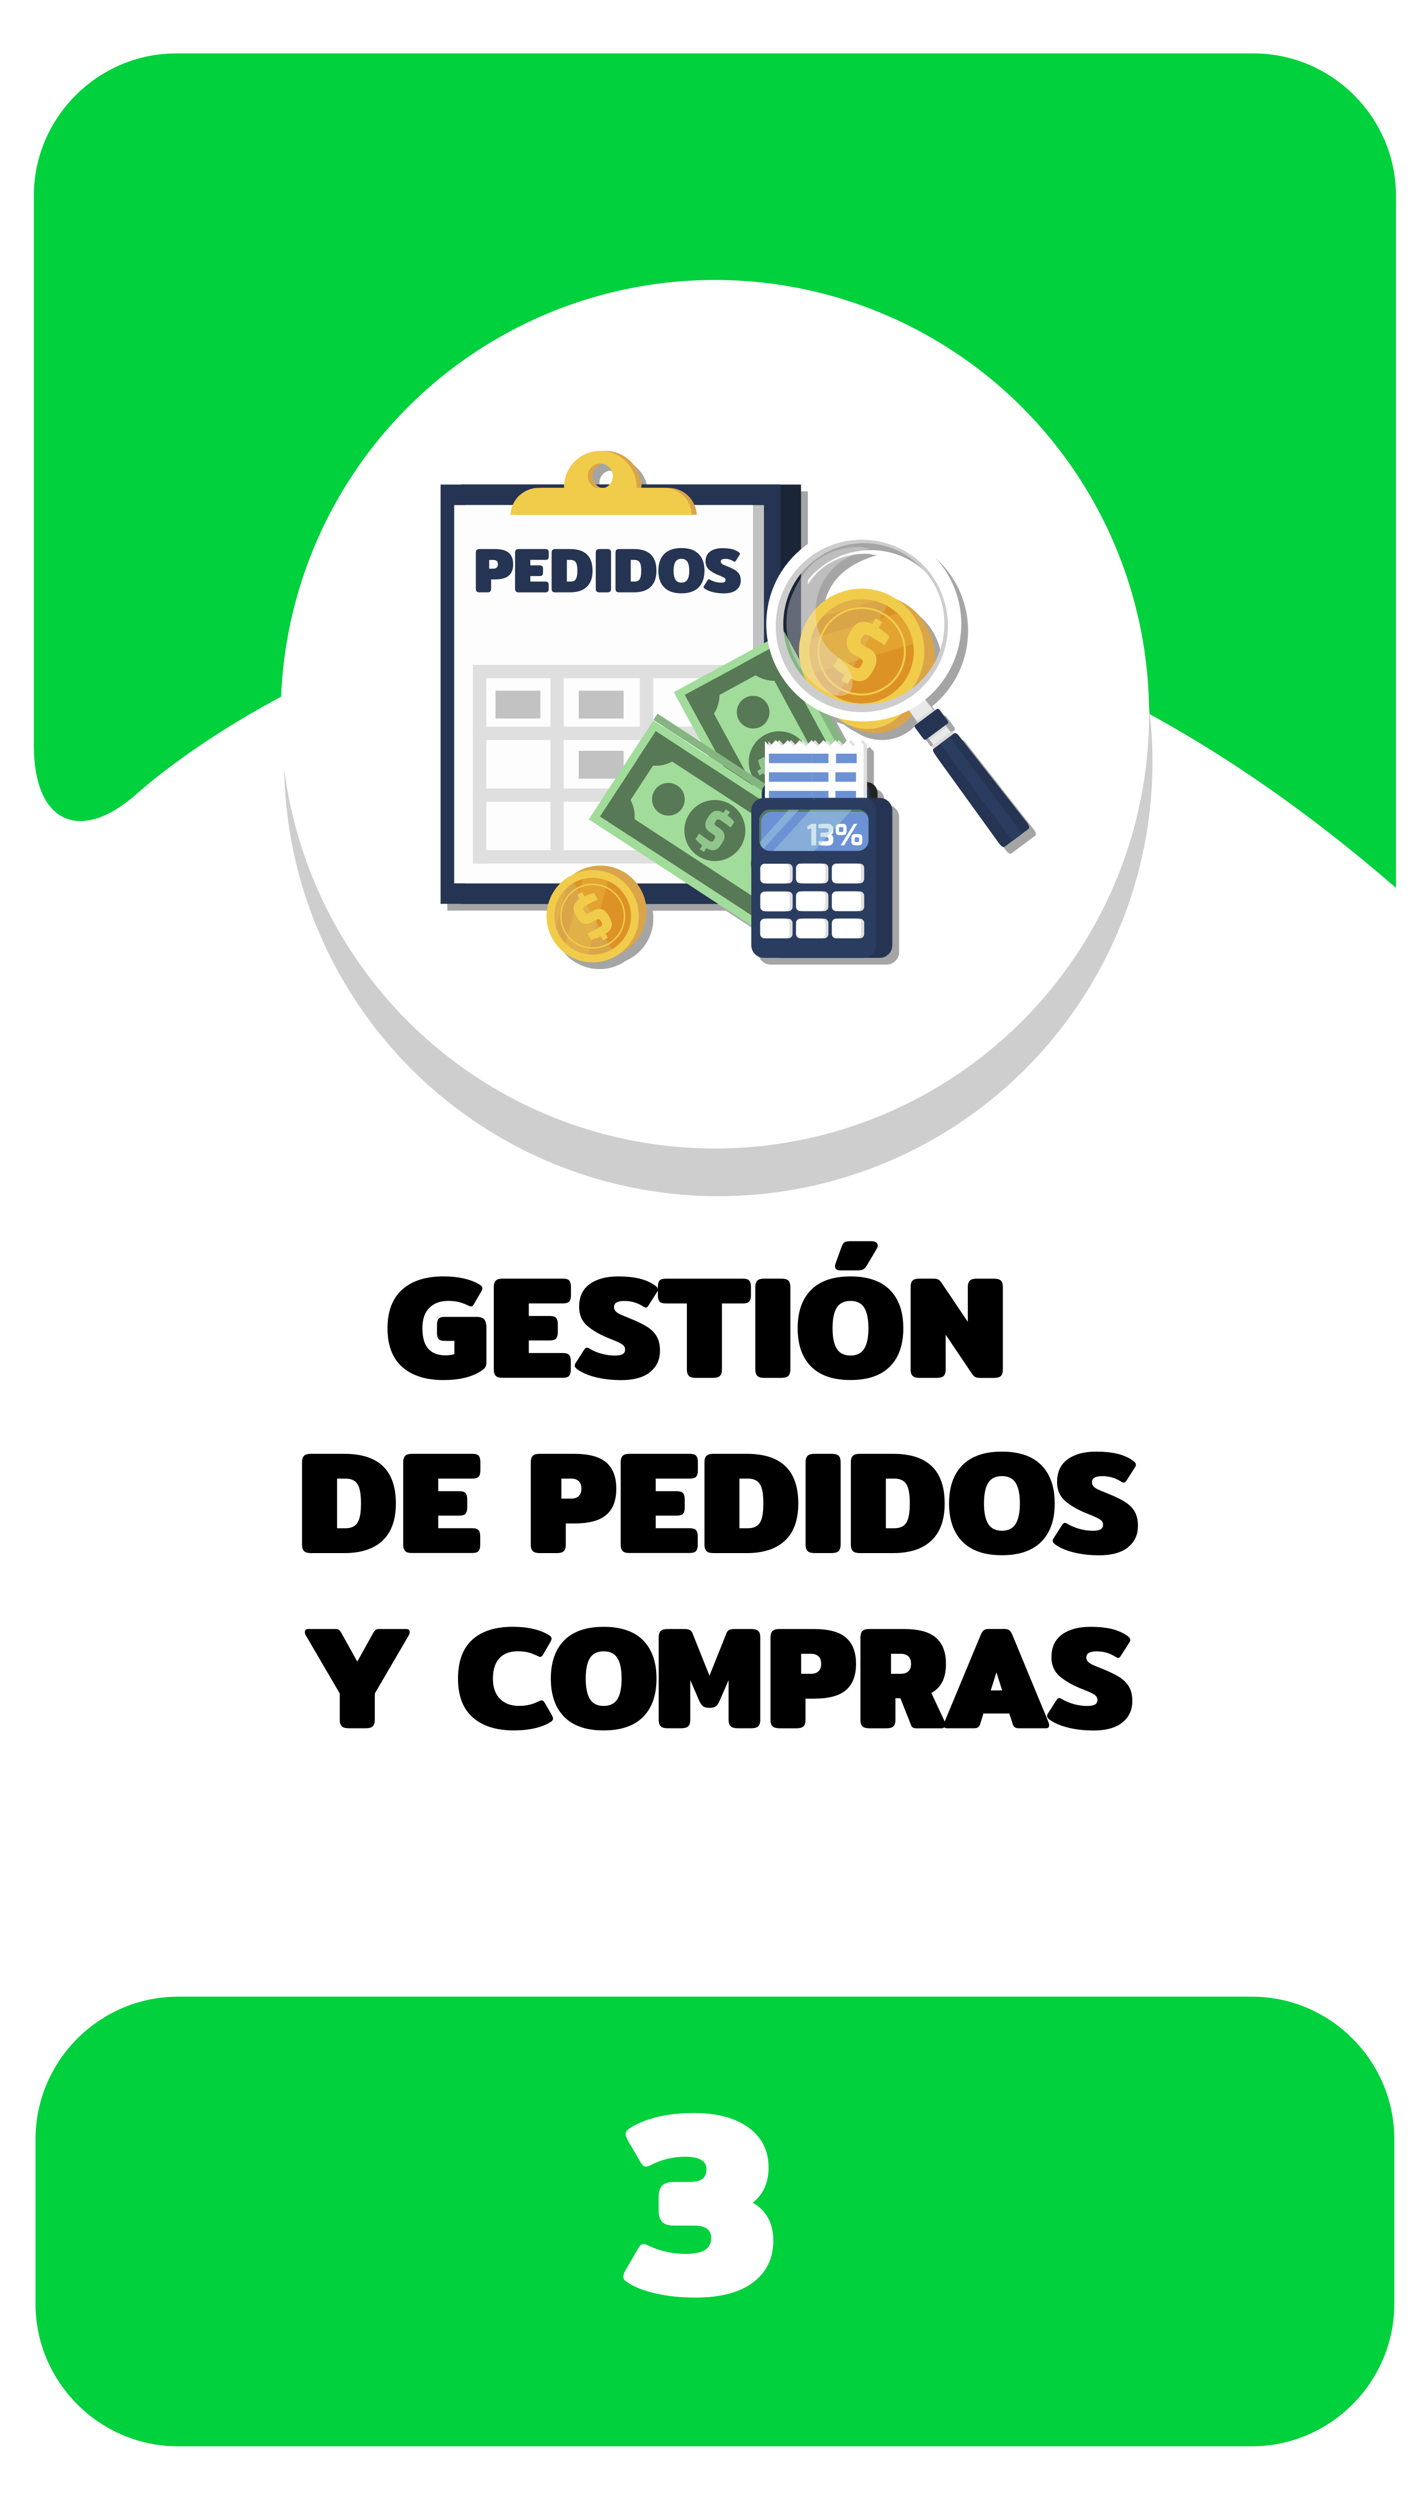 <?xml version="1.0" encoding="utf-8"?>
<!-- Generator: Adobe Illustrator 23.0.0, SVG Export Plug-In . SVG Version: 6.00 Build 0)  -->
<svg version="1.1" id="Capa_1" xmlns="http://www.w3.org/2000/svg" xmlns:xlink="http://www.w3.org/1999/xlink" x="0px" y="0px"
	 viewBox="0 0 400 702" style="enable-background:new 0 0 400 702;" xml:space="preserve">
<style type="text/css">
	.st0{fill:#0085B0;}
	.st1{fill:#E0EF18;}
	.st2{fill:#CECECE;}
	.st3{fill:#FFFFFF;}
	.st4{fill:#F2F2F2;}
	.st5{fill:#EACCB0;}
	.st6{fill:#9B9B9B;}
	.st7{fill:#939393;}
	.st8{fill:#EFEFEF;}
	.st9{fill:#828282;}
	.st10{fill:#2C2A2D;}
	.st11{fill:#202021;}
	.st12{fill:#F2D4B6;}
	.st13{fill:#534D46;}
	.st14{fill:#E8D313;}
	.st15{fill:#2ACCFF;}
	.st16{fill:#4E4F4F;}
	.st17{fill:#003A94;}
	.st18{fill:#00D13C;}
	.st19{fill:#15682A;}
	.st20{fill:#D40000;}
	.st21{fill:#505050;}
	.st22{fill:#DFDFDF;}
	.st23{fill:none;}
	.st24{fill:#636363;}
	.st25{fill:#6C92D5;}
	.st26{fill:#22272F;}
	.st27{fill:#1B2538;}
	.st28{fill:#253452;}
	.st29{fill:#F9F9F9;}
	.st30{fill:#2D3543;}
	.st31{fill:#2A3D60;}
	.st32{fill:#587955;}
	.st33{fill:#CD7054;}
	.st34{fill:#F1CC4B;}
	.st35{fill:#ACACAC;}
	.st36{fill:#AAE528;}
	.st37{fill:#28CEBA;}
	.st38{fill:#DB143F;}
	.st39{fill:#53C2C9;}
	.st40{fill:#FFB412;}
	.st41{fill:#866A5E;}
	.st42{fill:#F7DDCB;}
	.st43{fill:#FFE6D4;}
	.st44{fill:#F5F5F5;}
	.st45{fill:#1A2830;}
	.st46{fill:#24353F;}
	.st47{fill:#132026;}
	.st48{fill:#F9FF03;}
	.st49{fill:#272728;}
	.st50{fill:#1E1D1E;}
	.st51{fill:#160423;}
	.st52{fill-rule:evenodd;clip-rule:evenodd;fill:#FFFFFF;}
	.st53{fill-rule:evenodd;clip-rule:evenodd;fill:#1996B8;}
	.st54{fill:#0C387D;}
	.st55{fill:#C69A81;}
	.st56{fill:#D1A385;}
	.st57{fill:#EAEAEA;}
	.st58{fill:#093E8C;}
	.st59{fill:#0B2A62;}
	.st60{fill:#D32A3B;}
	.st61{fill:#827C7D;}
	.st62{opacity:0.7;fill:#7F7F7F;}
	.st63{fill:#FDFDFD;}
	.st64{fill:#DAA449;}
	.st65{fill:#DD9225;}
	.st66{opacity:0.3;}
	.st67{fill:#425793;}
	.st68{opacity:0.8;}
	.st69{filter:url(#Adobe_OpacityMaskFilter);}
	.st70{opacity:0.15;mask:url(#SVGID_1_);}
	.st71{fill:#090B00;}
	.st72{opacity:0.1;}
	.st73{fill:#211915;}
	.st74{filter:url(#Adobe_OpacityMaskFilter_1_);}
	.st75{opacity:0.15;mask:url(#SVGID_2_);}
	.st76{fill:#AF3623;}
	.st77{filter:url(#Adobe_OpacityMaskFilter_2_);}
	.st78{opacity:0.15;mask:url(#SVGID_3_);}
	.st79{filter:url(#Adobe_OpacityMaskFilter_3_);}
	.st80{opacity:0.15;mask:url(#SVGID_4_);}
	.st81{fill:#456495;}
	.st82{filter:url(#Adobe_OpacityMaskFilter_4_);}
	.st83{opacity:0.15;mask:url(#SVGID_5_);}
	.st84{filter:url(#Adobe_OpacityMaskFilter_5_);}
	.st85{opacity:0.15;mask:url(#SVGID_6_);}
	.st86{fill:#76A9DA;}
	.st87{filter:url(#Adobe_OpacityMaskFilter_6_);}
	.st88{opacity:0.15;mask:url(#SVGID_7_);}
	.st89{filter:url(#Adobe_OpacityMaskFilter_7_);}
	.st90{opacity:0.15;mask:url(#SVGID_8_);}
	.st91{fill:#1F3642;}
	.st92{fill:#A9BDDA;}
	.st93{opacity:0.46;fill:#A6B4BC;}
	.st94{fill:#74C475;}
	.st95{fill:#221F21;}
	.st96{fill:#2D2D2D;}
	.st97{fill:#1C1B1A;}
	.st98{fill:#77181C;}
	.st99{fill:#262525;}
	.st100{fill:#11100F;}
	.st101{opacity:0.18;}
	.st102{opacity:0.38;}
	.st103{fill:#0A5B1F;}
	.st104{opacity:0.27;}
	.st105{opacity:0.48;}
	.st106{fill:#0A4654;}
	.st107{fill:#C2C6C6;}
	.st108{fill:#E5E5E5;stroke:#FFFFFF;stroke-miterlimit:10;}
	.st109{fill:#ACB4B5;}
	.st110{fill:#7F8384;}
	.st111{fill:#15772F;}
	.st112{fill:#F4F4F4;}
	.st113{fill:#53B8DB;}
	.st114{fill:#06EF42;}
	.st115{fill:#E7ED07;}
	.st116{fill:#CCCCCA;}
	.st117{fill:#EADF13;}
	.st118{fill:#C2C2C2;}
	.st119{fill:#85B681;}
	.st120{fill:#A1DC9B;}
	.st121{fill:#90C58B;}
	.st122{fill:#22241F;}
	.st123{opacity:0.5;}
	.st124{fill:#A2CADE;}
	.st125{fill:#E9E9E9;}
	.st126{fill:#D9D9D9;}
	.st127{fill:#CDCDCD;}
	.st128{opacity:0.34;fill:#F0F0F0;}
	.st129{fill:#5A5B5A;}
	.st130{fill:#FFE600;}
	.st131{fill:#DB1F59;}
	.st132{fill:#727272;}
	.st133{fill:#207235;}
	.st134{fill:#A3A3A3;}
	.st135{fill:#BCBCBC;}
	.st136{fill:#0A511C;}
	.st137{fill:#F9FF00;}
	.st138{fill:#D59F6D;}
	.st139{fill:#C0804A;}
	.st140{fill:#E6BA8A;}
	.st141{fill:#BE3ACC;}
	.st142{fill:#FFFFFF;stroke:#443F0C;stroke-width:9;stroke-miterlimit:10;}
	.st143{fill:none;stroke:#443F0C;stroke-width:9;stroke-miterlimit:10;}
	.st144{fill:#170623;}
	.st145{fill:#158231;}
	.st146{fill:#C89D76;}
	.st147{opacity:0.4;}
	.st148{fill:#ADADAD;}
	.st149{fill:#EDC3A6;}
	.st150{opacity:0.69;}
	.st151{fill:#E5D3D6;}
	.st152{opacity:0.44;}
	.st153{fill:#A5A5A5;}
	.st154{fill:#DDE5E4;}
	.st155{fill:#5C9169;}
	.st156{fill:#934215;}
	.st157{fill:#47413B;}
	.st158{fill:#601A1F;}
	.st159{fill:#044554;}
	.st160{opacity:0.7;}
	.st161{fill:#7F7F7F;}
	.st162{fill:#6B8A69;}
	.st163{opacity:0.24;fill:#848D90;}
	.st164{opacity:0.4;fill:#848D90;}
	.st165{fill:#F2D5D5;}
	.st166{fill:#485CC1;}
	.st167{fill:#C6CBE0;}
	.st168{fill:#8B909E;}
	.st169{fill:#53BC1B;}
	.st170{fill:#11565B;}
	.st171{fill:#67A06D;}
	.st172{fill:#FFEC00;}
	.st173{fill:#77A007;}
	.st174{fill:#E50731;}
	.st175{fill:#266472;}
	.st176{fill:#D4D4D4;}
	.st177{fill:#0E9932;}
	.st178{fill:#87DD24;}
	.st179{fill:#76A172;}
	.st180{fill:#62835F;}
	.st181{fill:#96D090;}
	.st182{fill:#D6D6D6;}
	.st183{fill:#606060;}
	.st184{fill:#494949;}
	.st185{fill:#29E55A;}
	.st186{fill:#2C703D;}
	.st187{fill:#DD0744;}
	.st188{fill:#EDEDED;}
	.st189{fill:#2A5936;}
	.st190{fill:#B9BBC1;}
	.st191{fill:#FFD79E;}
	.st192{fill:#FFE6C2;}
	.st193{fill:#2CBB55;}
	.st194{fill:#5C412D;}
	.st195{fill:#EC0000;}
	.st196{fill:#DD2626;}
	.st197{fill:#EA9334;}
	.st198{fill:#FCC232;}
	.st199{fill:#F9B234;}
	.st200{fill:#F7A037;}
	.st201{fill:#E0E0E0;}
</style>
<g>
	<g>
		<path class="st18" d="M9.5,209.36c0,22,13.29,27.86,29.54,13.03c0,0,156.99-143.3,353.09,26.97V55c0-22-18-40-40-40H49.5
			c-22,0-40,18-40,40V209.36z"/>
	</g>
	<g>
		<path class="st18" d="M391.66,647c0,22-18,40-40,40H49.98c-22,0-40-18-40-40v-46.27c0-22,18-40,40-40h301.68c22,0,40,18,40,40V647
			z"/>
	</g>
	<g>
		<path d="M112.99,383.9c-2.76-2.45-4.14-6.07-4.14-10.89c0-4.78,1.38-8.4,4.14-10.87c2.76-2.46,6.62-3.69,11.56-3.69
			c2.24,0,4.25,0.22,6.03,0.66c1.78,0.44,3.25,1.05,4.43,1.84c0.33,0.25,0.49,0.52,0.49,0.82c0,0.25-0.12,0.59-0.37,1.02l-2.05,3.53
			c-0.22,0.38-0.48,0.57-0.78,0.57c-0.19,0-0.51-0.11-0.94-0.33c-1.64-0.82-3.44-1.23-5.41-1.23c-2.27,0-4.05,0.65-5.35,1.95
			c-1.3,1.3-1.95,3.21-1.95,5.72c0,2.6,0.55,4.52,1.64,5.76c1.09,1.24,2.72,1.87,4.88,1.87c0.38,0,0.81-0.03,1.29-0.1
			s0.87-0.14,1.17-0.23v-3.73H125c-0.88,0-1.47-0.17-1.78-0.51c-0.31-0.34-0.47-0.92-0.47-1.74v-2.25c0-0.82,0.16-1.4,0.47-1.74
			c0.31-0.34,0.91-0.51,1.78-0.51h8.81c1.07,0,1.8,0.24,2.21,0.72c0.41,0.48,0.62,1.24,0.62,2.28v9.59c0,0.6-0.08,1.06-0.23,1.37
			c-0.15,0.31-0.44,0.64-0.88,0.96c-2.62,1.89-6.27,2.83-10.95,2.83C119.62,387.57,115.75,386.34,112.99,383.9z"/>
		<path d="M139.25,386.38c-0.37-0.38-0.55-0.97-0.55-1.76v-23.21c0-0.79,0.19-1.38,0.55-1.76c0.37-0.38,1-0.57,1.91-0.57h16.97
			c0.87,0,1.47,0.18,1.78,0.55c0.31,0.37,0.47,0.96,0.47,1.78v2.3c0,0.82-0.16,1.41-0.47,1.78c-0.31,0.37-0.91,0.55-1.78,0.55h-9.59
			v3.53h5.9c0.88,0,1.47,0.18,1.78,0.55c0.31,0.37,0.47,0.96,0.47,1.78v2.21c0,0.82-0.16,1.41-0.47,1.78s-0.91,0.55-1.78,0.55h-5.9
			v3.53h9.55c0.87,0,1.47,0.18,1.78,0.55c0.31,0.37,0.47,0.96,0.47,1.78v2.3c0,0.82-0.16,1.41-0.47,1.78
			c-0.31,0.37-0.91,0.55-1.78,0.55h-16.93C140.25,386.95,139.62,386.76,139.25,386.38z"/>
		<path d="M167.43,386.79c-2.13-0.52-3.85-1.24-5.17-2.17c-0.55-0.38-0.82-0.75-0.82-1.11c0-0.25,0.1-0.5,0.29-0.78l2.38-3.73
			c0.25-0.35,0.49-0.53,0.74-0.53c0.22,0,0.48,0.1,0.78,0.29c0.98,0.6,2.11,1.07,3.38,1.42s2.51,0.51,3.71,0.51
			c1.01,0,1.74-0.14,2.19-0.41s0.68-0.7,0.68-1.27c0-0.63-0.3-1.13-0.9-1.52c-0.6-0.38-1.64-0.86-3.12-1.44
			c-2.76-1.07-4.93-2.28-6.52-3.63c-1.59-1.35-2.38-3.15-2.38-5.39c0-2.84,0.99-4.98,2.97-6.42c1.98-1.43,4.65-2.15,8.02-2.15
			c2.35,0,4.35,0.21,6.01,0.62c1.65,0.41,3.1,1.05,4.33,1.93c0.55,0.38,0.82,0.75,0.82,1.11c0,0.25-0.1,0.51-0.29,0.78l-2.38,3.73
			c-0.25,0.38-0.49,0.57-0.74,0.57c-0.16,0-0.42-0.11-0.78-0.33c-0.66-0.44-1.44-0.8-2.34-1.09s-1.87-0.43-2.91-0.43
			c-0.96,0-1.68,0.14-2.17,0.41c-0.49,0.27-0.74,0.71-0.74,1.31c0,0.49,0.17,0.9,0.51,1.23s0.77,0.61,1.29,0.84
			c0.52,0.23,1.42,0.61,2.71,1.13c2.05,0.82,3.66,1.61,4.84,2.36c1.17,0.75,2.06,1.65,2.67,2.71c0.6,1.05,0.9,2.38,0.9,4
			c0,2.46-0.92,4.45-2.77,5.97c-1.85,1.52-4.6,2.28-8.26,2.28C171.88,387.57,169.57,387.31,167.43,386.79z"/>
		<path d="M193.49,386.38c-0.37-0.38-0.55-0.97-0.55-1.76v-18.57h-5.9c-0.88,0-1.47-0.18-1.78-0.55c-0.31-0.37-0.47-0.96-0.47-1.78
			v-2.3c0-0.82,0.16-1.42,0.47-1.78c0.31-0.37,0.91-0.55,1.78-0.55h21.65c0.88,0,1.47,0.18,1.78,0.55c0.31,0.37,0.47,0.96,0.47,1.78
			v2.3c0,0.82-0.16,1.41-0.47,1.78s-0.91,0.55-1.78,0.55h-5.9v18.57c0,0.79-0.18,1.38-0.55,1.76c-0.37,0.38-1.02,0.57-1.95,0.57
			h-4.88C194.49,386.95,193.86,386.76,193.49,386.38z"/>
		<path d="M212.72,386.38c-0.37-0.38-0.55-0.97-0.55-1.76v-23.21c0-0.79,0.19-1.38,0.55-1.76c0.37-0.38,1-0.57,1.91-0.57h4.88
			c0.93,0,1.58,0.18,1.95,0.55c0.37,0.37,0.55,0.96,0.55,1.78v23.21c0,0.79-0.18,1.38-0.55,1.76c-0.37,0.38-1.02,0.57-1.95,0.57
			h-4.88C213.72,386.95,213.09,386.76,212.72,386.38z"/>
		<path d="M227.83,383.77c-2.51-2.53-3.77-6.12-3.77-10.76c0-4.65,1.26-8.23,3.77-10.76s6.21-3.79,11.07-3.79s8.55,1.26,11.07,3.79
			c2.51,2.53,3.77,6.12,3.77,10.76c0,4.65-1.26,8.24-3.77,10.76c-2.52,2.53-6.21,3.79-11.07,3.79S230.34,386.3,227.83,383.77z
			 M242.75,378.77c0.79-1.27,1.19-3.19,1.19-5.76c0-2.6-0.4-4.52-1.19-5.78s-2.08-1.89-3.85-1.89c-1.78,0-3.06,0.63-3.85,1.89
			c-0.79,1.26-1.19,3.18-1.19,5.78c0,2.57,0.4,4.49,1.19,5.76c0.79,1.27,2.08,1.91,3.85,1.91
			C240.67,380.68,241.96,380.04,242.75,378.77z M234.55,355.63c0-0.22,0.04-0.45,0.12-0.7l1.72-4.76c0.22-0.63,0.48-1.05,0.78-1.27
			s0.86-0.33,1.68-0.33h5.86c0.57,0,1.03,0.1,1.35,0.31c0.33,0.21,0.49,0.5,0.49,0.88c0,0.33-0.11,0.67-0.33,1.02l-2.62,4.43
			c-0.38,0.66-0.75,1.08-1.11,1.27c-0.36,0.19-1,0.29-1.93,0.29h-4.39C235.1,356.78,234.55,356.39,234.55,355.63z"/>
		<path d="M256.34,386.38c-0.37-0.38-0.55-0.97-0.55-1.76v-23.25c0-0.79,0.18-1.37,0.55-1.74c0.37-0.37,1.02-0.55,1.95-0.55h3.9
			c0.57,0,1.02,0.08,1.33,0.23c0.31,0.15,0.62,0.44,0.92,0.88l7.42,11.03v-9.8c0-0.79,0.18-1.38,0.55-1.76s1-0.57,1.91-0.57h4.88
			c0.93,0,1.58,0.18,1.95,0.55c0.37,0.37,0.55,0.96,0.55,1.78v23.25c0,0.79-0.19,1.37-0.55,1.74s-1.02,0.55-1.95,0.55h-3.89
			c-0.57,0-1.02-0.08-1.33-0.23c-0.32-0.15-0.62-0.44-0.92-0.88l-7.42-11.03v9.84c0,0.79-0.19,1.37-0.55,1.74
			c-0.37,0.37-1.02,0.55-1.95,0.55h-4.88C257.35,386.95,256.71,386.76,256.34,386.38z"/>
		<path d="M85.39,435.58c-0.37-0.38-0.55-0.97-0.55-1.76v-23.21c0-0.79,0.18-1.38,0.55-1.76s1-0.57,1.91-0.57h9.43
			c9.65,0,14.47,4.65,14.47,13.94c0,4.59-1.24,8.06-3.71,10.41c-2.47,2.35-6.06,3.53-10.76,3.53H87.3
			C86.4,436.15,85.76,435.96,85.39,435.58z M97.1,429.18c1.53,0,2.63-0.51,3.3-1.52c0.67-1.01,1-2.83,1-5.45s-0.33-4.44-1-5.45
			c-0.67-1.01-1.77-1.52-3.3-1.52h-2.42v13.94H97.1z"/>
		<path d="M113.81,435.58c-0.37-0.38-0.55-0.97-0.55-1.76v-23.21c0-0.79,0.18-1.38,0.55-1.76s1-0.57,1.91-0.57h16.97
			c0.88,0,1.47,0.18,1.78,0.55s0.47,0.96,0.47,1.78v2.3c0,0.82-0.16,1.42-0.47,1.78c-0.31,0.37-0.91,0.55-1.78,0.55h-9.59v3.53h5.9
			c0.87,0,1.47,0.18,1.78,0.55c0.31,0.37,0.47,0.96,0.47,1.78v2.21c0,0.82-0.16,1.41-0.47,1.78c-0.31,0.37-0.91,0.55-1.78,0.55h-5.9
			v3.53h9.55c0.88,0,1.47,0.18,1.78,0.55c0.31,0.37,0.47,0.96,0.47,1.78v2.3c0,0.82-0.16,1.41-0.47,1.78s-0.91,0.55-1.78,0.55
			h-16.93C114.81,436.15,114.18,435.96,113.81,435.58z"/>
		<path d="M149.64,435.58c-0.37-0.38-0.55-0.97-0.55-1.76v-23.21c0-0.79,0.19-1.38,0.55-1.76c0.37-0.38,1-0.57,1.91-0.57h9.8
			c4.1,0,7.09,0.81,8.96,2.44c1.87,1.63,2.81,4.08,2.81,7.36s-0.94,5.73-2.81,7.34c-1.87,1.61-4.84,2.42-8.92,2.42h-2.46v5.99
			c0,0.79-0.18,1.38-0.55,1.76c-0.37,0.38-1.02,0.57-1.95,0.57h-4.88C150.64,436.15,150.01,435.96,149.64,435.58z M160.48,420.86
			c0.88,0,1.56-0.23,2.07-0.7c0.51-0.46,0.76-1.16,0.76-2.09c0-0.96-0.25-1.67-0.76-2.13s-1.2-0.7-2.07-0.7h-2.79v5.62H160.48z"/>
		<path d="M174.9,435.58c-0.37-0.38-0.55-0.97-0.55-1.76v-23.21c0-0.79,0.19-1.38,0.55-1.76c0.37-0.38,1-0.57,1.91-0.57h16.97
			c0.87,0,1.47,0.18,1.78,0.55c0.31,0.37,0.47,0.96,0.47,1.78v2.3c0,0.82-0.16,1.42-0.47,1.78c-0.31,0.37-0.91,0.55-1.78,0.55h-9.59
			v3.53h5.9c0.88,0,1.47,0.18,1.78,0.55c0.31,0.37,0.47,0.96,0.47,1.78v2.21c0,0.82-0.16,1.41-0.47,1.78s-0.91,0.55-1.78,0.55h-5.9
			v3.53h9.55c0.87,0,1.47,0.18,1.78,0.55c0.31,0.37,0.47,0.96,0.47,1.78v2.3c0,0.82-0.16,1.41-0.47,1.78
			c-0.31,0.37-0.91,0.55-1.78,0.55H176.8C175.9,436.15,175.26,435.96,174.9,435.58z"/>
		<path d="M198.43,435.58c-0.37-0.38-0.55-0.97-0.55-1.76v-23.21c0-0.79,0.18-1.38,0.55-1.76s1-0.57,1.91-0.57h9.43
			c9.65,0,14.47,4.65,14.47,13.94c0,4.59-1.24,8.06-3.71,10.41c-2.47,2.35-6.06,3.53-10.76,3.53h-9.43
			C199.43,436.15,198.8,435.96,198.43,435.58z M210.13,429.18c1.53,0,2.63-0.51,3.3-1.52c0.67-1.01,1-2.83,1-5.45s-0.33-4.44-1-5.45
			c-0.67-1.01-1.77-1.52-3.3-1.52h-2.42v13.94H210.13z"/>
		<path d="M226.84,435.58c-0.37-0.38-0.55-0.97-0.55-1.76v-23.21c0-0.79,0.18-1.38,0.55-1.76s1-0.57,1.91-0.57h4.88
			c0.93,0,1.58,0.18,1.95,0.55c0.37,0.37,0.55,0.96,0.55,1.78v23.21c0,0.79-0.19,1.38-0.55,1.76c-0.37,0.38-1.02,0.57-1.95,0.57
			h-4.88C227.85,436.15,227.21,435.96,226.84,435.58z"/>
		<path d="M239.55,435.58c-0.37-0.38-0.55-0.97-0.55-1.76v-23.21c0-0.79,0.19-1.38,0.55-1.76c0.37-0.38,1-0.57,1.91-0.57h9.43
			c9.65,0,14.47,4.65,14.47,13.94c0,4.59-1.24,8.06-3.71,10.41c-2.47,2.35-6.06,3.53-10.76,3.53h-9.43
			C240.56,436.15,239.92,435.96,239.55,435.58z M251.26,429.18c1.53,0,2.63-0.51,3.3-1.52c0.67-1.01,1-2.83,1-5.45
			s-0.33-4.44-1-5.45c-0.67-1.01-1.77-1.52-3.3-1.52h-2.42v13.94H251.26z"/>
		<path d="M270.36,432.97c-2.51-2.53-3.77-6.12-3.77-10.76c0-4.65,1.26-8.23,3.77-10.76s6.21-3.79,11.07-3.79s8.55,1.26,11.07,3.79
			c2.51,2.53,3.77,6.12,3.77,10.76c0,4.65-1.26,8.24-3.77,10.76c-2.52,2.53-6.21,3.79-11.07,3.79S272.88,435.5,270.36,432.97z
			 M285.29,427.97c0.79-1.27,1.19-3.19,1.19-5.76c0-2.6-0.4-4.52-1.19-5.78s-2.08-1.89-3.85-1.89c-1.78,0-3.06,0.63-3.85,1.89
			c-0.79,1.26-1.19,3.18-1.19,5.78c0,2.57,0.4,4.49,1.19,5.76c0.79,1.27,2.08,1.91,3.85,1.91
			C283.21,429.88,284.49,429.24,285.29,427.97z"/>
		<path d="M301.69,435.99c-2.13-0.52-3.85-1.24-5.17-2.17c-0.55-0.38-0.82-0.75-0.82-1.11c0-0.25,0.1-0.5,0.29-0.78l2.38-3.73
			c0.25-0.35,0.49-0.53,0.74-0.53c0.22,0,0.48,0.1,0.78,0.29c0.98,0.6,2.11,1.07,3.38,1.42c1.27,0.34,2.51,0.51,3.71,0.51
			c1.01,0,1.74-0.14,2.19-0.41s0.68-0.7,0.68-1.27c0-0.63-0.3-1.13-0.9-1.52c-0.6-0.38-1.64-0.86-3.12-1.44
			c-2.76-1.07-4.93-2.28-6.52-3.63c-1.59-1.35-2.38-3.15-2.38-5.39c0-2.84,0.99-4.98,2.97-6.42c1.98-1.43,4.65-2.15,8.02-2.15
			c2.35,0,4.35,0.21,6.01,0.62s3.1,1.05,4.33,1.93c0.55,0.38,0.82,0.75,0.82,1.11c0,0.25-0.1,0.51-0.29,0.78l-2.38,3.73
			c-0.25,0.38-0.49,0.57-0.74,0.57c-0.16,0-0.42-0.11-0.78-0.33c-0.66-0.44-1.43-0.8-2.34-1.09s-1.87-0.43-2.91-0.43
			c-0.96,0-1.68,0.14-2.17,0.41c-0.49,0.27-0.74,0.71-0.74,1.31c0,0.49,0.17,0.9,0.51,1.23s0.77,0.61,1.29,0.84
			c0.52,0.23,1.42,0.61,2.71,1.13c2.05,0.82,3.66,1.61,4.84,2.36s2.06,1.65,2.67,2.71c0.6,1.05,0.9,2.38,0.9,4
			c0,2.46-0.92,4.45-2.77,5.97c-1.84,1.52-4.6,2.28-8.26,2.28C306.13,436.77,303.82,436.51,301.69,435.99z"/>
		<path d="M95.99,484.78c-0.37-0.38-0.55-0.97-0.55-1.76v-7.42l-9.55-16.36c-0.16-0.3-0.25-0.59-0.25-0.86c0-0.6,0.31-0.9,0.94-0.9
			h7.71c0.41,0,0.72,0.09,0.94,0.27c0.22,0.18,0.44,0.46,0.66,0.84l4.47,8.04l4.47-8.04c0.22-0.38,0.44-0.66,0.66-0.84
			c0.22-0.18,0.53-0.27,0.94-0.27h7.71c0.63,0,0.94,0.3,0.94,0.9c0,0.27-0.08,0.56-0.25,0.86l-9.55,16.36v7.42
			c0,0.79-0.19,1.38-0.55,1.76c-0.37,0.38-1.02,0.57-1.95,0.57H97.9C97,485.35,96.36,485.16,95.99,484.78z"/>
		<path d="M132.79,482.3c-2.76-2.45-4.14-6.07-4.14-10.89c0-4.84,1.33-8.47,4-10.91s6.47-3.65,11.42-3.65
			c2.24,0,4.24,0.22,5.99,0.66c1.75,0.44,3.21,1.05,4.39,1.84c0.33,0.25,0.49,0.52,0.49,0.82c0,0.25-0.12,0.59-0.37,1.02l-2.05,3.53
			c-0.22,0.38-0.48,0.57-0.78,0.57c-0.19,0-0.51-0.11-0.94-0.33c-0.77-0.38-1.57-0.68-2.4-0.9c-0.83-0.22-1.81-0.33-2.93-0.33
			c-2.27,0-4,0.66-5.21,1.97c-1.2,1.31-1.8,3.21-1.8,5.7c0,2.46,0.66,4.35,1.97,5.68c1.31,1.33,3.1,1.99,5.37,1.99
			c1.97,0,3.77-0.41,5.41-1.23c0.44-0.22,0.75-0.33,0.94-0.33c0.3,0,0.56,0.19,0.78,0.57l2.05,3.53c0.25,0.44,0.37,0.78,0.37,1.03
			c0,0.3-0.16,0.57-0.49,0.82c-1.18,0.79-2.65,1.41-4.43,1.84c-1.78,0.44-3.79,0.66-6.03,0.66
			C139.42,485.97,135.55,484.74,132.79,482.3z"/>
		<path d="M158.5,482.17c-2.51-2.53-3.77-6.12-3.77-10.76c0-4.65,1.26-8.23,3.77-10.76s6.21-3.79,11.07-3.79s8.55,1.26,11.07,3.79
			c2.51,2.53,3.77,6.12,3.77,10.76c0,4.65-1.26,8.24-3.77,10.76c-2.52,2.53-6.21,3.79-11.07,3.79S161.01,484.7,158.5,482.17z
			 M173.42,477.17c0.79-1.27,1.19-3.19,1.19-5.76c0-2.6-0.4-4.52-1.19-5.78s-2.08-1.89-3.85-1.89c-1.78,0-3.06,0.63-3.85,1.89
			c-0.79,1.26-1.19,3.18-1.19,5.78c0,2.57,0.4,4.49,1.19,5.76c0.79,1.27,2.08,1.91,3.85,1.91
			C171.34,479.08,172.63,478.44,173.42,477.17z"/>
		<path d="M185.58,484.78c-0.37-0.38-0.55-0.97-0.55-1.76v-23.25c0-0.79,0.19-1.37,0.55-1.74c0.37-0.37,1.02-0.55,1.95-0.55h4.71
			c0.6,0,1.08,0.08,1.43,0.23c0.35,0.15,0.63,0.44,0.82,0.88l4.8,12.01l4.8-12.01c0.19-0.44,0.46-0.73,0.82-0.88
			s0.83-0.23,1.44-0.23h4.71c0.93,0,1.58,0.18,1.95,0.55s0.55,0.95,0.55,1.74v23.25c0,0.79-0.19,1.38-0.55,1.76
			c-0.37,0.38-1,0.57-1.91,0.57h-3.94c-0.9,0-1.54-0.19-1.93-0.57c-0.38-0.38-0.57-0.97-0.57-1.76v-11.19l-2.42,5.58
			c-0.33,0.79-0.68,1.36-1.07,1.7c-0.38,0.34-1.01,0.51-1.89,0.51c-0.88,0-1.5-0.17-1.89-0.51c-0.38-0.34-0.74-0.91-1.07-1.7
			l-2.42-5.58v11.19c0,0.79-0.18,1.38-0.55,1.76c-0.37,0.38-1.02,0.57-1.95,0.57h-3.94C186.58,485.35,185.95,485.16,185.58,484.78z"
			/>
		<path d="M216.98,484.78c-0.37-0.38-0.55-0.97-0.55-1.76v-23.21c0-0.79,0.18-1.38,0.55-1.76c0.37-0.38,1.01-0.57,1.91-0.57h9.8
			c4.1,0,7.09,0.81,8.96,2.44c1.87,1.63,2.81,4.08,2.81,7.36s-0.94,5.73-2.81,7.34c-1.87,1.61-4.84,2.42-8.92,2.42h-2.46v5.99
			c0,0.79-0.18,1.38-0.55,1.76c-0.37,0.38-1.02,0.57-1.95,0.57h-4.88C217.99,485.35,217.35,485.16,216.98,484.78z M227.83,470.06
			c0.87,0,1.56-0.23,2.07-0.7c0.51-0.46,0.76-1.16,0.76-2.09c0-0.96-0.25-1.67-0.76-2.13s-1.2-0.7-2.07-0.7h-2.79v5.62H227.83z"/>
		<path d="M242.24,484.78c-0.37-0.38-0.55-0.97-0.55-1.76v-23.21c0-0.79,0.18-1.38,0.55-1.76c0.37-0.38,1.01-0.57,1.91-0.57h9.8
			c4.1,0,7.09,0.81,8.96,2.44c1.87,1.63,2.81,4.08,2.81,7.36c0,1.97-0.33,3.63-1,4.98c-0.67,1.35-1.7,2.41-3.1,3.18l3.81,8.16
			c0.11,0.22,0.16,0.46,0.16,0.74c0,0.3-0.1,0.55-0.31,0.74c-0.21,0.19-0.47,0.29-0.8,0.29h-6.93c-0.44,0-0.79-0.06-1.05-0.18
			s-0.44-0.33-0.55-0.64l-3.03-7.63h-1.39v6.11c0,0.79-0.18,1.38-0.55,1.76c-0.37,0.38-1.02,0.57-1.95,0.57h-4.88
			C243.24,485.35,242.61,485.16,242.24,484.78z M253.08,470.06c0.87,0,1.56-0.23,2.07-0.7c0.51-0.46,0.76-1.16,0.76-2.09
			c0-0.96-0.25-1.67-0.76-2.13s-1.2-0.7-2.07-0.7h-2.79v5.62H253.08z"/>
		<path d="M265.1,484.49c0-0.25,0.07-0.55,0.21-0.9l10.21-24.56c0.25-0.57,0.53-0.98,0.84-1.21c0.31-0.23,0.76-0.35,1.33-0.35h4.47
			c0.57,0,1.02,0.12,1.33,0.35s0.59,0.63,0.84,1.21l10.17,24.56c0.14,0.36,0.2,0.66,0.2,0.9c0,0.57-0.3,0.86-0.9,0.86h-7.71
			c-0.85,0-1.38-0.37-1.6-1.11l-0.98-3.03h-7.26l-0.94,3.03c-0.22,0.74-0.75,1.11-1.6,1.11H266
			C265.4,485.35,265.1,485.07,265.1,484.49z M281.5,474.73l-1.6-5.08l-1.6,5.08H281.5z"/>
		<path d="M300.11,485.19c-2.13-0.52-3.85-1.24-5.17-2.17c-0.55-0.38-0.82-0.75-0.82-1.11c0-0.25,0.1-0.5,0.29-0.78l2.38-3.73
			c0.25-0.35,0.49-0.53,0.74-0.53c0.22,0,0.48,0.1,0.78,0.29c0.98,0.6,2.11,1.07,3.38,1.42s2.51,0.51,3.71,0.51
			c1.01,0,1.74-0.14,2.19-0.41s0.68-0.7,0.68-1.27c0-0.63-0.3-1.13-0.9-1.52c-0.6-0.38-1.64-0.86-3.12-1.44
			c-2.76-1.07-4.93-2.28-6.52-3.63c-1.59-1.35-2.38-3.15-2.38-5.39c0-2.84,0.99-4.98,2.97-6.42c1.98-1.43,4.65-2.15,8.02-2.15
			c2.35,0,4.35,0.21,6.01,0.62c1.65,0.41,3.1,1.05,4.33,1.93c0.55,0.38,0.82,0.75,0.82,1.11c0,0.25-0.1,0.51-0.29,0.78l-2.38,3.73
			c-0.25,0.38-0.49,0.57-0.74,0.57c-0.16,0-0.42-0.11-0.78-0.33c-0.66-0.44-1.44-0.8-2.34-1.09s-1.87-0.43-2.91-0.43
			c-0.96,0-1.68,0.14-2.17,0.41c-0.49,0.27-0.74,0.71-0.74,1.31c0,0.49,0.17,0.9,0.51,1.23s0.77,0.61,1.29,0.84
			c0.52,0.23,1.42,0.61,2.71,1.13c2.05,0.82,3.66,1.61,4.84,2.36c1.17,0.75,2.06,1.65,2.67,2.71c0.6,1.05,0.9,2.38,0.9,4
			c0,2.46-0.92,4.45-2.77,5.97c-1.85,1.52-4.6,2.28-8.26,2.28C304.55,485.97,302.24,485.71,300.11,485.19z"/>
	</g>
	<polygon class="st1" points="200.76,96.93 214.23,124.22 244.34,128.59 222.55,149.83 227.7,179.83 200.76,165.67 173.83,179.83 
		178.97,149.83 157.18,128.59 187.29,124.22 	"/>
	<polygon class="st1" points="138.58,180.15 147.32,197.86 166.86,200.7 152.72,214.48 156.06,233.94 138.58,224.75 121.11,233.94 
		124.45,214.48 110.31,200.7 129.85,197.86 	"/>
	<polygon class="st1" points="268.68,180.15 277.42,197.86 296.95,200.7 282.82,214.48 286.15,233.94 268.68,224.75 251.2,233.94 
		254.54,214.48 240.4,200.7 259.94,197.86 	"/>
	<circle class="st2" cx="201.77" cy="213.97" r="121.96"/>
	<circle class="st3" cx="200.82" cy="200.58" r="121.96"/>
	<g>
		<path class="st3" d="M184.17,644.07c-3.43-0.78-6.17-1.87-8.21-3.29c-0.58-0.44-0.88-0.92-0.88-1.46c0-0.44,0.22-1.05,0.66-1.82
			l3.65-6.28c0.39-0.68,0.85-1.02,1.39-1.02c0.34,0,0.9,0.2,1.68,0.58c1.27,0.63,2.81,1.16,4.64,1.57c1.82,0.41,3.64,0.62,5.44,0.62
			c2.43,0,4.25-0.37,5.44-1.09c1.19-0.73,1.79-1.85,1.79-3.36c0-2.34-1.58-3.5-4.75-3.5h-5.62c-1.61,0-2.74-0.34-3.39-1.02
			c-0.66-0.68-0.99-1.73-0.99-3.14v-3.94c0-1.41,0.33-2.46,0.99-3.14c0.66-0.68,1.79-1.02,3.39-1.02h4.45c1.61,0,2.77-0.29,3.5-0.88
			s1.1-1.48,1.1-2.7c0-2.34-2.02-3.5-6.06-3.5c-3.26,0-6.35,0.73-9.27,2.19c-0.78,0.39-1.34,0.58-1.68,0.58
			c-0.54,0-1-0.34-1.39-1.02l-3.65-6.28c-0.44-0.78-0.66-1.39-0.66-1.83c0-0.54,0.29-1.02,0.88-1.46c2.09-1.41,4.7-2.51,7.81-3.29
			c3.11-0.78,6.67-1.17,10.66-1.17c4.23,0,7.92,0.62,11.06,1.86c3.14,1.24,5.55,3,7.23,5.29c1.68,2.29,2.52,4.99,2.52,8.1
			c0,4.28-1.49,7.59-4.45,9.93c3.84,2.24,5.77,5.79,5.77,10.66c0,4.92-1.87,8.81-5.62,11.68c-3.75,2.87-9.15,4.31-16.21,4.31
			C191.34,645.24,187.6,644.85,184.17,644.07z"/>
	</g>
	<g>
		<path class="st62" d="M290.4,232.95l-19.21-24.49c0,0,0-0.02-0.02-0.02c-0.4-0.52-0.95-0.79-1.21-0.6l-0.02,0.02l0,0l-0.1-0.13
			c-0.23-0.32-0.58-0.47-0.75-0.34l-0.12,0.09l-1.1-1.39l-0.41-0.52l0.65-0.48c0.21-0.15,0.2-0.52-0.02-0.81l-0.79-1.07l-1.44-1.94
			c-0.22-0.3-0.57-0.41-0.78-0.25l-0.76,0.57l-1.45-1.83l-1.07-1.36c1-0.82,1.95-1.7,2.83-2.65c2.18-2.34,3.95-5.07,5.2-8.08
			c0.32-0.77,0.61-1.56,0.86-2.36c0.3-0.94,0.54-1.91,0.73-2.88c0.13-0.65,0.23-1.32,0.31-1.98c0.04-0.31,0.07-0.61,0.09-0.92
			c0.02-0.24,0.04-0.48,0.06-0.72c0.01-0.27,0.03-0.53,0.04-0.8c0.02-0.58,0.02-1.15,0-1.72c-0.07-2.29-0.42-4.5-1.02-6.62
			c-0.05-0.21-0.12-0.4-0.18-0.61c-0.18-0.58-0.37-1.14-0.59-1.71c-0.52-1.37-1.15-2.69-1.88-3.94c-2.08-3.59-4.96-6.68-8.41-9
			c-1.72-1.16-3.58-2.14-5.56-2.89c-2.76-1.05-5.74-1.67-8.85-1.77c-4.18-0.13-8.15,0.67-11.74,2.22c-2.21,0.96-4.27,2.19-6.13,3.67
			c-0.22,0.18-0.43,0.37-0.64,0.55v-18.21h-5.77h-39.13c-0.38-5.27-4.74-9.45-10.13-9.45c-0.24,0-0.46,0.05-0.69,0.07
			c-0.23-0.02-0.45-0.07-0.69-0.07c-5.38,0-9.73,4.18-10.11,9.45h-28.97h-5.77v117.75h5.77h24.47c-0.62,2.25-0.63,4.67,0.03,6.99
			l-0.01,0.03c0.02,0.07,0.05,0.13,0.07,0.2c0.1,0.32,0.21,0.64,0.34,0.96c0.05,0.13,0.1,0.27,0.16,0.4
			c0.18,0.41,0.37,0.81,0.6,1.21c0.02,0.04,0.03,0.07,0.05,0.11l0,0c0.01,0.01,0.01,0.02,0.01,0.03c0.79,1.37,1.8,2.54,2.95,3.49
			l0,0.02c0.05,0.04,0.11,0.07,0.16,0.12c0.41,0.33,0.83,0.64,1.27,0.91c0.01,0.01,0.02,0.01,0.03,0.02
			c0.46,0.28,0.93,0.53,1.42,0.75c0.12,0.05,0.24,0.1,0.36,0.15c0.41,0.17,0.83,0.33,1.26,0.46c0.09,0.03,0.18,0.06,0.27,0.09
			c0.51,0.14,1.02,0.25,1.54,0.34c0.04,0.01,0.07,0.02,0.11,0.02l0-0.01c2.78,0.41,5.7-0.07,8.32-1.58
			c0.36-0.21,0.71-0.44,1.05-0.67c0.38-0.17,0.76-0.36,1.14-0.58c0.73-0.42,1.39-0.89,2.01-1.42c2.21-1.9,3.65-4.44,4.22-7.17
			c0.33-1.58,0.35-3.23,0.07-4.85h20.57l9.06,5.91v5.7c0,1.96,1.59,3.54,3.55,3.54h4.6h9.35h4.6h9.35h4.6
			c1.96,0,3.55-1.59,3.55-3.54v-37.82c0-1.96-1.59-3.55-3.55-3.55h-0.6v-1.36c0-1.66-1.3-2.99-2.94-3.07l0-10.52l-1.23-1.3
			l-0.49,0.51l-0.48-0.51l-1.19,1.26l-1.19-1.26l-0.48,0.51l-0.48-0.51l-0.74,0.78l-4.22-7.76c0.15,0.06,0.3,0.13,0.46,0.18
			c0.01,0,0.01,0.01,0.02,0.01c0.09,0.03,0.19,0.07,0.28,0.1c0.1,0.04,0.19,0.07,0.29,0.1c0.2,0.06,0.4,0.13,0.6,0.19
			c0.04,0.01,0.08,0.02,0.11,0.04c0.11,0.03,0.22,0.05,0.33,0.08c0.68,0.59,1.43,1.12,2.25,1.57c0.37,0.2,0.75,0.39,1.14,0.55
			c0.34,0.23,0.7,0.46,1.07,0.66c0.73,0.4,1.49,0.73,2.26,0.97c2.77,0.89,5.69,0.8,8.32-0.14c1.7-0.61,3.28-1.57,4.61-2.85
			c0.51-0.48,0.97-1.02,1.39-1.6l1.4,2.01l0.25,0.35l-0.76,0.57c-0.21,0.15-0.2,0.52,0.02,0.81l2.24,3
			c0.22,0.29,0.57,0.41,0.77,0.25l0.64-0.48h0l0.11,0.16l0.26,0.38l1.02,1.45l-0.12,0.09c-0.17,0.13-0.13,0.5,0.11,0.82l0.09,0.12
			l-0.02,0.02c-0.26,0.2-0.14,0.81,0.25,1.35l1.31,1.9l16.87,23.36c0.54,0.75,1.21,1.17,1.51,0.95l2.28-1.7l2.66-2l1.84-1.37
			C291.17,234.45,290.97,233.66,290.4,232.95z M174.07,135.62c0,0.93-0.39,1.74-0.98,2.37h-3.73c-0.59-0.63-0.98-1.44-0.98-2.37
			c0-1.71,1.21-3.14,2.84-3.46C172.84,132.47,174.07,133.9,174.07,135.62z M264.06,165.63
			C264.06,165.63,264.06,165.63,264.06,165.63c0.07,0.11,0.13,0.22,0.19,0.32c0.25,0.44,0.49,0.89,0.71,1.35
			c0.75,1.56,1.33,3.22,1.71,4.95c0.4,1.8,0.57,3.68,0.51,5.6c-0.07,2.25-0.47,4.42-1.15,6.44c-0.15,0.45-0.32,0.89-0.49,1.33
			c0,0,0,0,0,0c-0.04,0.13-0.1,0.25-0.15,0.38c0,0,0,0,0,0c-0.08,0.19-0.16,0.37-0.24,0.55c-0.2,0.44-0.42,0.88-0.65,1.31
			c0,0,0,0.01-0.01,0.01c0.51-6.33-2.43-12.67-8.06-16.25c-0.33-0.21-0.67-0.41-1.02-0.6c-0.5-0.27-1.01-0.52-1.52-0.74
			c-0.47-0.32-0.96-0.63-1.47-0.91c-0.01-0.01-0.03-0.01-0.04-0.02l0,0c-0.03-0.02-0.07-0.03-0.11-0.05
			c-0.56-0.3-1.13-0.57-1.71-0.8c-0.16-0.07-0.32-0.12-0.49-0.18c-0.47-0.17-0.94-0.33-1.41-0.46c-0.08-0.02-0.15-0.05-0.23-0.07
			l-0.03,0.01c-6.25-1.64-12.94,0.3-17.33,5.04c0.21-4.16,1.82-8.25,4.78-11.2c2.93-2.92,6.83-4.68,10.79-5.83
			c-0.76,0.22-2.32-0.3-3.17-0.31c-1.13-0.01-2.26,0.07-3.38,0.24c-2.3,0.36-4.54,1.1-6.6,2.19c-2.81,1.49-4.92,3.67-6.57,6.22
			v-1.22c0.08-0.1,0.16-0.21,0.24-0.31c0.01-0.01,0.02-0.02,0.03-0.04c0.37-0.44,0.76-0.86,1.16-1.28
			c4.28-4.38,10.32-7.01,16.92-6.8c0.2,0.01,0.39,0.01,0.58,0.02v0C253.65,154.96,260.34,159.33,264.06,165.63z M264.81,165.35
			c0.06,0.1,0.11,0.19,0.17,0.29c0.05,0.09,0.1,0.19,0.15,0.28c0.06,0.12,0.12,0.22,0.18,0.34c-0.96-1.79-2.13-3.45-3.49-4.93
			c0.12,0.13,0.26,0.24,0.38,0.37C263.18,162.83,264.05,164.05,264.81,165.35z M261.75,161.26c-1.35-1.46-2.87-2.77-4.54-3.87
			C258.89,158.48,260.4,159.8,261.75,161.26z"/>
		<rect x="129.53" y="136.08" class="st27" width="95.48" height="117.75"/>
		<rect x="123.76" y="136.08" class="st28" width="95.48" height="117.75"/>
		<rect x="130.64" y="141.85" class="st118" width="83.95" height="106.22"/>
		<rect x="127.58" y="141.85" class="st63" width="83.94" height="106.22"/>
		<g>
			<path class="st64" d="M187.81,137.01h-7.63v-0.21c0-5.62-4.56-10.18-10.2-10.18c-5.62,0-10.18,4.56-10.18,10.18v0.21h-7.14
				c-4.26,0-7.7,3.36-7.89,7.57h50.94C195.51,140.37,192.07,137.01,187.81,137.01z M166.47,133.71c0-1.95,1.57-3.53,3.53-3.53
				c1.95,0,3.53,1.58,3.53,3.53c0,1.51-0.96,2.8-2.31,3.3h-2.45C167.43,136.51,166.47,135.22,166.47,133.71z"/>
			<path class="st34" d="M186.44,137.01h-7.63v-0.21c0-5.62-4.56-10.18-10.2-10.18c-5.63,0-10.18,4.56-10.18,10.18v0.21h-7.14
				c-4.26,0-7.7,3.36-7.9,7.57h50.94C194.13,140.37,190.69,137.01,186.44,137.01z M165.1,133.71c0-1.95,1.57-3.53,3.53-3.53
				c1.94,0,3.53,1.58,3.53,3.53c0,1.51-0.96,2.8-2.31,3.3h-2.45C166.05,136.51,165.1,135.22,165.1,133.71z"/>
		</g>
		<g>
			<rect x="132.84" y="189.32" class="st22" width="3.75" height="53.18"/>
			<rect x="154.6" y="188.18" class="st22" width="3.75" height="53.18"/>
			<rect x="179.74" y="188.18" class="st22" width="3.75" height="53.18"/>
			<rect x="202.59" y="188.18" class="st22" width="3.75" height="53.18"/>
			<rect x="132.84" y="186.72" class="st22" width="73.5" height="3.75"/>
			<rect x="139.18" y="193.96" class="st118" width="12.61" height="7.82"/>
			<rect x="162.56" y="193.96" class="st118" width="12.61" height="7.82"/>
			<rect x="162.56" y="210.86" class="st118" width="12.61" height="7.82"/>
			<rect x="132.84" y="204.06" class="st22" width="73.5" height="3.75"/>
			<rect x="132.84" y="221.41" class="st22" width="73.5" height="3.75"/>
			<rect x="134.35" y="238.75" class="st22" width="71.98" height="3.75"/>
		</g>
		<g>
			<g>
				<polygon class="st119" points="250.36,232.65 248.5,233.65 218.46,178.37 220.3,177.4 				"/>
				<g>
					
						<rect x="202.29" y="182.48" transform="matrix(0.879 -0.477 0.477 0.879 -75.583 130.466)" class="st120" width="33.21" height="62.91"/>
					<path class="st32" d="M198.69,197.01l16.98-9.23l23.41,43.09l-16.97,9.22L198.69,197.01L198.69,197.01z M192.4,195.16
						l27.84,51.22l25.12-13.66l-27.83-51.22L192.4,195.16L192.4,195.16z"/>
					<path class="st32" d="M215.61,237.86c4.71-2.56,10.62-0.82,13.17,3.88l-8.54,4.64L215.61,237.86z"/>
					<path class="st32" d="M197.03,203.68c4.72-2.56,6.46-8.46,3.91-13.17l-8.54,4.64L197.03,203.68z"/>
					<path class="st32" d="M240.74,224.2c-4.71,2.56-6.45,8.45-3.9,13.15l8.52-4.64L240.74,224.2z"/>
					<path class="st32" d="M222.16,190.03c-4.71,2.56-10.6,0.81-13.16-3.9l8.53-4.64L222.16,190.03z"/>
					<path class="st32" d="M225.19,225.07c-2.23,1.21-3.06,4-1.85,6.23c1.21,2.23,4.01,3.05,6.23,1.84c2.23-1.21,3.05-4,1.84-6.23
						C230.2,224.69,227.41,223.87,225.19,225.07z"/>
					<path class="st32" d="M214.79,206.4c-4.16,2.26-5.7,7.46-3.44,11.62c2.26,4.16,7.46,5.7,11.62,3.44
						c4.16-2.26,5.7-7.47,3.44-11.63C224.15,205.67,218.94,204.14,214.79,206.4z"/>
					<path class="st32" d="M209.37,195.96c-2.23,1.21-3.05,4-1.84,6.23c1.2,2.23,4,3.05,6.22,1.85c2.23-1.21,3.05-4.01,1.84-6.23
						C214.38,195.58,211.59,194.75,209.37,195.96z"/>
					<path class="st121" d="M218.32,218.35c-1.84,1-3.06,0.19-3.87-1.2l-1.11,0.6l-0.66-1.23l1.11-0.61
						c-0.44-0.94-0.68-1.7-0.84-2.44l1.66-0.9c0.34,0.82,1.04,2.23,1.38,2.87c0.41,0.75,0.66,1.08,1.38,0.69l0.31-0.16
						c0.55-0.31,0.66-0.66,0.28-1.33l-0.56-1.04c-1.03-1.91,0.31-3.15,1.34-3.71l0.53-0.29c2.19-1.19,3.39-0.16,4.08,1.12l1.07-0.58
						l0.66,1.23l-1.08,0.58c0.54,1.07,0.65,1.49,0.84,2.47l-1.63,0.88c-0.23-0.54-0.84-1.86-1.49-3.04
						c-0.29-0.54-0.66-0.91-1.22-0.61l-0.38,0.2c-0.46,0.25-0.66,0.55-0.32,1.18l0.54,0.99c1.26,2.3-0.54,3.5-1.25,3.89
						L218.32,218.35z"/>
				</g>
			</g>
			<g>
				<polygon class="st119" points="237.38,234.77 236.22,236.54 183.55,202.15 184.7,200.42 				"/>
				<g>
					
						<rect x="184.21" y="201.79" transform="matrix(0.547 -0.837 0.837 0.547 -104.273 273.904)" class="st120" width="33.2" height="62.91"/>
					<path class="st32" d="M175,227.93l10.56-16.18l41.06,26.8l-10.56,16.18L175,227.93L175,227.93z M168.58,229.29l48.81,31.86
						l15.63-23.95l-48.82-31.86L168.58,229.29L168.58,229.29z"/>
					<path class="st32" d="M209.28,255.86c2.93-4.5,8.95-5.77,13.43-2.84l-5.31,8.14L209.28,255.86z"/>
					<path class="st32" d="M176.71,234.6c2.93-4.49,1.67-10.52-2.82-13.45l-5.31,8.14L176.71,234.6z"/>
					<path class="st32" d="M224.91,231.91c-2.93,4.49-1.66,10.5,2.82,13.42l5.3-8.12L224.91,231.91z"/>
					<path class="st32" d="M192.34,210.65c-2.93,4.49-8.94,5.75-13.43,2.82l5.3-8.12L192.34,210.65z"/>
					<path class="st32" d="M211.64,240.05c-1.38,2.12-0.79,4.97,1.34,6.36c2.13,1.39,4.98,0.79,6.36-1.34
						c1.38-2.12,0.79-4.97-1.34-6.35C215.87,237.34,213.02,237.94,211.64,240.05z"/>
					<path class="st32" d="M193.62,228.56c-2.59,3.96-1.48,9.27,2.49,11.86c3.96,2.59,9.27,1.48,11.86-2.49
						c2.59-3.96,1.47-9.28-2.5-11.87C201.52,223.47,196.21,224.59,193.62,228.56z"/>
					<path class="st32" d="M183.9,221.95c-1.38,2.12-0.79,4.97,1.34,6.36c2.12,1.38,4.98,0.78,6.36-1.33
						c1.38-2.12,0.78-4.97-1.34-6.36C188.12,219.23,185.28,219.83,183.9,221.95z"/>
					<path class="st121" d="M202.4,237.4c-1.15,1.76-2.6,1.63-3.97,0.79l-0.69,1.05l-1.17-0.76l0.7-1.06
						c-0.84-0.62-1.41-1.18-1.9-1.76l1.03-1.57c0.69,0.56,1.97,1.48,2.57,1.87c0.72,0.47,1.1,0.64,1.54-0.04l0.19-0.3
						c0.35-0.53,0.27-0.89-0.38-1.31l-0.98-0.65c-1.82-1.19-1.22-2.92-0.59-3.9l0.33-0.51c1.37-2.09,2.91-1.74,4.13-0.95l0.66-1.01
						l1.17,0.76l-0.67,1.02c0.98,0.68,1.27,1,1.91,1.78l-1.02,1.55c-0.46-0.36-1.62-1.23-2.75-1.97c-0.52-0.34-1.01-0.49-1.36,0.04
						l-0.23,0.36c-0.28,0.44-0.32,0.8,0.28,1.19l0.95,0.62c2.2,1.44,1.19,3.34,0.75,4.01L202.4,237.4z"/>
				</g>
			</g>
		</g>
		<g>
			<g>
				<g>
					<g>
						<path class="st64" d="M234.48,186.73c-3.44,6.28-1.14,14.15,5.14,17.59l12.45-22.73
							C245.78,178.16,237.91,180.46,234.48,186.73z"/>
						<path class="st64" d="M257.2,199.19c-0.65,1.18-1.46,2.23-2.39,3.12c-1.33,1.28-2.91,2.25-4.61,2.85
							c-2.63,0.94-5.55,1.03-8.32,0.14c-0.77-0.25-1.53-0.57-2.26-0.97l12.45-22.73c0.26,0.14,0.51,0.29,0.75,0.44
							C258.52,185.68,260.5,193.17,257.2,199.19z"/>
					</g>
					<path class="st34" d="M249.85,180.39c-6.27-3.44-14.15-1.14-17.58,5.13c-3.44,6.27-1.14,14.15,5.13,17.59
						c6.28,3.44,14.15,1.14,17.59-5.14C258.43,191.7,256.13,183.83,249.85,180.39z"/>
					<g>
						<path class="st64" d="M234.18,186.58c-2.86,5.22-0.94,11.77,4.27,14.63l10.36-18.9C243.59,179.44,237.04,181.35,234.18,186.58
							z"/>
						<path class="st65" d="M248.81,182.3l-10.36,18.9c5.22,2.86,11.77,0.95,14.63-4.27C255.94,191.71,254.03,185.16,248.81,182.3z"
							/>
					</g>
					<path class="st34" d="M239.24,199.77c-4.43-2.42-6.05-7.99-3.63-12.41c2.42-4.42,7.99-6.05,12.41-3.63
						c4.42,2.42,6.05,7.99,3.63,12.41C249.23,200.57,243.66,202.2,239.24,199.77z M247.83,184.09c-4.23-2.31-9.55-0.76-11.86,3.46
						c-2.32,4.23-0.76,9.54,3.47,11.86c4.22,2.31,9.55,0.76,11.86-3.46C253.61,191.73,252.05,186.41,247.83,184.09z"/>
					<g>
						<path class="st34" d="M241.54,187.33c1.12-2.01,2.72-1.97,4.3-1.16l0.67-1.21l1.34,0.75l-0.67,1.22
							c0.96,0.6,1.62,1.17,2.2,1.77l-1,1.79c-0.81-0.54-2.28-1.44-2.98-1.83c-0.81-0.46-1.25-0.62-1.68,0.16l-0.19,0.34
							c-0.34,0.61-0.22,0.99,0.53,1.41l1.13,0.63c2.09,1.16,1.58,3.1,0.95,4.24l-0.32,0.59c-1.33,2.39-3.05,2.14-4.45,1.37
							l-0.64,1.15l-1.34-0.75l0.65-1.17c-1.13-0.67-1.48-1.01-2.24-1.8l0.99-1.78c0.54,0.36,1.87,1.22,3.18,1.94
							c0.59,0.33,1.15,0.45,1.49-0.16l0.23-0.4c0.28-0.51,0.29-0.9-0.4-1.28l-1.09-0.6c-2.52-1.4-1.57-3.57-1.14-4.34L241.54,187.33
							z"/>
					</g>
				</g>
				<g class="st66">
					<path class="st34" d="M246.93,179.22l-12.83,3.75c-0.7,0.75-1.31,1.6-1.83,2.53l17.55-5.13
						C248.89,179.87,247.92,179.48,246.93,179.22z"/>
					<path class="st34" d="M253.43,183.27l-22.62,6.61c-0.34,2.37-0.02,4.79,0.91,6.96l24.69-7.22
						C256.02,187.29,255,185.08,253.43,183.27z"/>
				</g>
			</g>
		</g>
		<g>
			<g>
				<g>
					<g>
						<path class="st64" d="M229.6,176.09c-4.67,8.53-1.55,19.23,6.98,23.89l16.91-30.87C244.96,164.44,234.27,167.56,229.6,176.09z
							"/>
						<path class="st64" d="M260.47,193c-0.89,1.61-1.98,3.03-3.24,4.24c-1.82,1.74-3.96,3.05-6.27,3.88
							c-3.58,1.28-7.55,1.39-11.31,0.19c-1.04-0.34-2.07-0.78-3.07-1.32l16.91-30.87c0.35,0.19,0.69,0.39,1.02,0.6
							C262.26,174.66,264.96,184.83,260.47,193z"/>
					</g>
					<path class="st34" d="M250.5,167.47c-8.53-4.67-19.23-1.55-23.9,6.98c-4.67,8.52-1.55,19.22,6.98,23.89
						c8.53,4.67,19.23,1.55,23.9-6.98C262.15,182.84,259.02,172.14,250.5,167.47z"/>
					<g>
						<path class="st64" d="M229.2,175.87c-3.89,7.09-1.29,15.99,5.81,19.87l14.07-25.68C241.98,166.18,233.08,168.78,229.2,175.87z
							"/>
						<path class="st65" d="M249.07,170.06L235,195.74c7.1,3.89,15.99,1.29,19.88-5.81C258.76,182.85,256.16,173.95,249.07,170.06z"
							/>
					</g>
					<path class="st34" d="M236.07,193.8c-6-3.29-8.21-10.85-4.92-16.86c3.29-6.01,10.85-8.22,16.86-4.93
						c6.01,3.29,8.22,10.85,4.92,16.86C249.64,194.88,242.08,197.1,236.07,193.8z M247.74,172.49c-5.74-3.15-12.97-1.03-16.12,4.71
						c-3.15,5.74-1.03,12.96,4.71,16.11c5.74,3.15,12.97,1.03,16.12-4.71C255.59,182.87,253.48,175.64,247.74,172.49z"/>
					<g>
						<path class="st34" d="M239.2,176.89c1.52-2.73,3.7-2.67,5.83-1.58l0.91-1.64l1.82,1.01l-0.91,1.66c1.31,0.81,2.21,1.59,3,2.41
							l-1.35,2.44c-1.1-0.74-3.1-1.96-4.05-2.49c-1.1-0.63-1.69-0.84-2.28,0.22l-0.26,0.47c-0.46,0.83-0.3,1.35,0.72,1.91l1.53,0.85
							c2.83,1.57,2.14,4.22,1.29,5.75l-0.44,0.8c-1.8,3.25-4.14,2.92-6.04,1.86l-0.87,1.56l-1.82-1.01l0.88-1.59
							c-1.54-0.92-2.01-1.37-3.04-2.44l1.34-2.42c0.73,0.48,2.54,1.65,4.32,2.64c0.81,0.45,1.56,0.62,2.02-0.21l0.31-0.55
							c0.38-0.69,0.4-1.22-0.54-1.74l-1.48-0.82c-3.42-1.9-2.13-4.85-1.55-5.9L239.2,176.89z"/>
					</g>
				</g>
				<g class="st66">
					<path class="st34" d="M246.52,165.88l-17.43,5.09c-0.94,1.02-1.78,2.17-2.48,3.44l23.84-6.97
						C249.19,166.76,247.87,166.24,246.52,165.88z"/>
					<path class="st34" d="M255.35,171.37l-30.73,8.98c-0.47,3.23-0.03,6.51,1.23,9.46l33.55-9.8
						C258.87,176.85,257.49,173.84,255.35,171.37z"/>
				</g>
			</g>
		</g>
		<g>
			<g>
				<g>
					<g>
						<path class="st64" d="M157.42,262.5c3.57,6.2,11.48,8.35,17.69,4.78l-12.91-22.47C156,248.38,153.86,256.3,157.42,262.5z"/>
						<path class="st64" d="M179.9,249.6c0.67,1.17,1.14,2.41,1.42,3.66c0.4,1.81,0.4,3.66,0.03,5.43
							c-0.57,2.73-2.02,5.28-4.22,7.17c-0.61,0.53-1.28,1.01-2.01,1.42l-12.91-22.47c0.26-0.15,0.51-0.28,0.77-0.41
							C169.06,241.43,176.48,243.64,179.9,249.6z"/>
					</g>
					<path class="st34" d="M160.03,246.07c-6.2,3.56-8.34,11.48-4.78,17.69c3.56,6.2,11.48,8.34,17.69,4.78
						c6.21-3.57,8.35-11.49,4.79-17.69C174.15,244.64,166.23,242.5,160.03,246.07z"/>
					<g>
						<path class="st64" d="M157.14,262.67c2.96,5.16,9.55,6.94,14.71,3.98l-10.73-18.69C155.95,250.92,154.17,257.51,157.14,262.67
							z"/>
						<path class="st65" d="M161.11,247.95l10.73,18.69c5.16-2.96,6.95-9.55,3.98-14.71C172.86,246.77,166.27,244.99,161.11,247.95z
							"/>
					</g>
					<path class="st34" d="M171.03,265.23c-4.37,2.51-9.97,1-12.48-3.38c-2.51-4.37-1-9.97,3.37-12.49
						c4.37-2.51,9.97-0.99,12.49,3.38C176.92,257.12,175.41,262.72,171.03,265.23z M162.13,249.72c-4.18,2.4-5.63,7.75-3.23,11.92
						c2.4,4.18,7.75,5.63,11.93,3.23c4.18-2.4,5.63-7.75,3.23-11.93C171.66,248.77,166.31,247.33,162.13,249.72z"/>
					<g>
						<path class="st34" d="M161.61,256.78c-1.13-2.01-0.26-3.35,1.24-4.27l-0.68-1.2l1.33-0.75l0.69,1.21
							c1.01-0.51,1.85-0.77,2.67-0.96l1.01,1.79c-0.89,0.4-2.42,1.19-3.12,1.59c-0.82,0.45-1.18,0.74-0.74,1.51l0.2,0.35
							c0.35,0.6,0.73,0.7,1.47,0.28l1.12-0.64c2.08-1.18,3.47,0.27,4.11,1.4l0.34,0.58c1.35,2.38,0.24,3.72-1.15,4.51l0.65,1.15
							l-1.34,0.75l-0.66-1.16c-1.17,0.61-1.63,0.73-2.7,0.96l-1-1.77c0.58-0.28,2.01-0.96,3.31-1.7c0.59-0.33,0.98-0.75,0.64-1.35
							l-0.23-0.41c-0.29-0.49-0.62-0.71-1.3-0.32l-1.08,0.62c-2.5,1.42-3.86-0.52-4.29-1.29L161.61,256.78z"/>
					</g>
				</g>
				<g class="st66">
					<path class="st34" d="M157.51,247.95l-3.49,12.9c0.28,0.98,0.68,1.95,1.21,2.88l4.77-17.65
						C159.08,246.61,158.25,247.24,157.51,247.95z"/>
					<path class="st34" d="M164.34,244.52l-6.15,22.75c1.85,1.54,4.08,2.51,6.42,2.86l6.71-24.84
						C169.13,244.4,166.72,244.12,164.34,244.52z"/>
				</g>
			</g>
		</g>
		<g>
			<path class="st122" d="M246.5,253.59c0,1.71-1.38,3.09-3.09,3.09h-24.28c-1.71,0-3.09-1.38-3.09-3.09v-30.86
				c0-1.71,1.38-3.09,3.09-3.09h24.28c1.7,0,3.09,1.38,3.09,3.09V253.59z"/>
			<path class="st28" d="M244.43,253.59c0,1.71-1.38,3.09-3.09,3.09h-24.28c-1.7,0-3.09-1.38-3.09-3.09v-30.86
				c0-1.71,1.38-3.09,3.09-3.09h24.28c1.71,0,3.09,1.38,3.09,3.09V253.59z"/>
			<polygon class="st22" points="243.56,209.14 242.33,207.83 240.65,209.61 238.98,207.83 237.31,209.61 235.63,207.84 
				233.96,209.61 232.28,207.84 230.61,209.61 229.3,208.22 228.94,207.84 227.26,209.61 225.59,207.84 223.92,209.61 
				222.24,207.84 220.57,209.61 218.9,207.84 217.22,209.61 215.83,208.14 215.83,239.23 217.22,240.71 218.9,238.93 220.57,240.71 
				222.25,238.93 223.92,240.71 225.59,238.93 227.27,240.71 228.94,238.93 229.3,239.31 230.61,240.7 232.29,238.93 233.96,240.7 
				235.63,238.93 237.31,240.7 238.98,238.93 240.66,240.7 242.33,238.93 243.56,240.23 			"/>
			<polygon class="st63" points="242.59,209.14 241.36,207.83 239.68,209.61 238.02,207.83 236.34,209.61 234.66,207.84 
				232.99,209.61 231.31,207.84 229.64,209.61 228.33,208.22 227.97,207.84 226.29,209.61 224.62,207.84 222.95,209.61 
				221.27,207.84 219.6,209.61 217.92,207.84 216.25,209.61 214.86,208.14 214.86,239.23 216.25,240.71 217.93,238.93 219.6,240.71 
				221.27,238.93 222.95,240.71 224.62,238.93 226.3,240.71 227.97,238.93 228.33,239.31 229.64,240.7 231.32,238.93 232.99,240.7 
				234.66,238.93 236.34,240.7 238.02,238.93 239.69,240.7 241.36,238.93 242.59,240.23 			"/>
			<rect x="234.83" y="211.65" class="st25" width="5.8" height="2.67"/>
			<rect x="234.65" y="216.88" class="st25" width="5.8" height="2.66"/>
			<path class="st28" d="M219.19,224.09c-1.96,0-3.55,1.59-3.55,3.55v37.82c0,1.96,1.59,3.54,3.55,3.54h13.95v-44.91H219.19z"/>
			<path class="st28" d="M247.1,224.09h-13.96V269h13.96c1.96,0,3.55-1.59,3.55-3.54v-37.82
				C250.65,225.67,249.06,224.09,247.1,224.09z"/>
			<g>
				<g>
					<rect x="215.99" y="211.65" class="st25" width="12.15" height="2.66"/>
					<rect x="228.14" y="211.65" class="st25" width="4.57" height="2.67"/>
					<rect x="228.14" y="216.88" class="st25" width="4.57" height="2.66"/>
					<rect x="215.99" y="216.88" class="st25" width="12.15" height="2.66"/>
					<rect x="228.14" y="222.11" class="st25" width="4.57" height="2.66"/>
					<rect x="215.99" y="222.11" class="st25" width="12.15" height="2.66"/>
				</g>
				<rect x="234.65" y="222.11" class="st25" width="5.8" height="2.66"/>
			</g>
			<rect x="228.62" y="232.16" class="st25" width="11.82" height="4.37"/>
			<path class="st31" d="M214.59,224.09c-1.96,0-3.55,1.59-3.55,3.55v37.82c0,1.96,1.59,3.54,3.55,3.54h13.95v-44.91H214.59z"/>
			<path class="st31" d="M242.5,224.09h-13.96V269h13.96c1.96,0,3.54-1.59,3.54-3.54v-37.82
				C246.04,225.67,244.45,224.09,242.5,224.09z"/>
			<g>
				<g>
					<path class="st22" d="M221.43,242.56h-2.89h-2.89c-0.68,0-1.23,0.55-1.23,1.23v3.07c0,0.68,0.55,1.23,1.23,1.23h2.89h2.89
						c0.68,0,1.23-0.55,1.23-1.23v-3.07C222.66,243.11,222.11,242.56,221.43,242.56z"/>
					<path class="st22" d="M221.43,250.37h-2.89h-2.89c-0.68,0-1.23,0.55-1.23,1.23v3.07c0,0.68,0.55,1.23,1.23,1.23h2.89h2.89
						c0.68,0,1.23-0.55,1.23-1.23v-3.07C222.66,250.92,222.11,250.37,221.43,250.37z"/>
					<path class="st22" d="M221.4,257.99h-2.86h-2.92c-0.68,0-1.23,0.55-1.23,1.23v3.07c0,0.68,0.55,1.23,1.23,1.23h2.92h2.86
						c0.68,0,1.23-0.55,1.23-1.23v-3.07C222.63,258.54,222.08,257.99,221.4,257.99z"/>
					<path class="st22" d="M231.46,242.53h-2.89h-2.89c-0.68,0-1.23,0.55-1.23,1.23v3.07c0,0.68,0.55,1.23,1.23,1.23h2.89h2.89
						c0.68,0,1.23-0.55,1.23-1.23v-3.07C232.69,243.08,232.14,242.53,231.46,242.53z"/>
					<path class="st22" d="M231.46,250.34h-2.89h-2.89c-0.68,0-1.23,0.55-1.23,1.23v3.07c0,0.68,0.55,1.23,1.23,1.23h2.89h2.89
						c0.68,0,1.23-0.55,1.23-1.23v-3.07C232.69,250.89,232.14,250.34,231.46,250.34z"/>
					<path class="st22" d="M231.46,257.99h-2.89h-2.89c-0.68,0-1.23,0.55-1.23,1.23v3.07c0,0.68,0.55,1.23,1.23,1.23h2.89h2.89
						c0.68,0,1.23-0.55,1.23-1.23v-3.07C232.69,258.54,232.14,257.99,231.46,257.99z"/>
					<path class="st22" d="M241.53,242.53h-2.89h-2.89c-0.68,0-1.23,0.55-1.23,1.23v3.07c0,0.68,0.55,1.23,1.23,1.23h2.89h2.89
						c0.68,0,1.23-0.55,1.23-1.23v-3.07C242.76,243.08,242.21,242.53,241.53,242.53z"/>
					<path class="st22" d="M241.53,250.34h-2.89h-2.89c-0.68,0-1.23,0.55-1.23,1.23v3.07c0,0.68,0.55,1.23,1.23,1.23h2.89h2.89
						c0.68,0,1.23-0.55,1.23-1.23v-3.07C242.76,250.89,242.21,250.34,241.53,250.34z"/>
					<path class="st22" d="M241.53,257.99h-2.89h-2.89c-0.68,0-1.23,0.55-1.23,1.23v3.07c0,0.68,0.55,1.23,1.23,1.23h2.89h2.89
						c0.68,0,1.23-0.55,1.23-1.23v-3.07C242.76,258.54,242.21,257.99,241.53,257.99z"/>
				</g>
				<g>
					<path class="st3" d="M220.57,242.56h-2.89h-2.89c-0.68,0-1.23,0.55-1.23,1.23v3.07c0,0.68,0.55,1.23,1.23,1.23h2.89h2.89
						c0.68,0,1.23-0.55,1.23-1.23v-3.07C221.8,243.11,221.25,242.56,220.57,242.56z"/>
					<path class="st3" d="M220.57,250.37h-2.89h-2.89c-0.68,0-1.23,0.55-1.23,1.23v3.07c0,0.68,0.55,1.23,1.23,1.23h2.89h2.89
						c0.68,0,1.23-0.55,1.23-1.23v-3.07C221.8,250.92,221.25,250.37,220.57,250.37z"/>
					<path class="st3" d="M220.54,257.99h-2.86h-2.92c-0.68,0-1.23,0.55-1.23,1.23v3.07c0,0.68,0.55,1.23,1.23,1.23h2.92h2.86
						c0.68,0,1.23-0.55,1.23-1.23v-3.07C221.77,258.54,221.22,257.99,220.54,257.99z"/>
					<path class="st3" d="M230.61,242.53h-2.89h-2.89c-0.68,0-1.23,0.55-1.23,1.23v3.07c0,0.68,0.55,1.23,1.23,1.23h2.89h2.89
						c0.67,0,1.23-0.55,1.23-1.23v-3.07C231.84,243.08,231.28,242.53,230.61,242.53z"/>
					<path class="st3" d="M230.61,250.34h-2.89h-2.89c-0.68,0-1.23,0.55-1.23,1.23v3.07c0,0.68,0.55,1.23,1.23,1.23h2.89h2.89
						c0.67,0,1.23-0.55,1.23-1.23v-3.07C231.84,250.89,231.28,250.34,230.61,250.34z"/>
					<path class="st3" d="M230.61,257.99h-2.89h-2.89c-0.68,0-1.23,0.55-1.23,1.23v3.07c0,0.68,0.55,1.23,1.23,1.23h2.89h2.89
						c0.67,0,1.23-0.55,1.23-1.23v-3.07C231.84,258.54,231.28,257.99,230.61,257.99z"/>
					<path class="st3" d="M240.67,242.53h-2.89h-2.89c-0.68,0-1.23,0.55-1.23,1.23v3.07c0,0.68,0.55,1.23,1.23,1.23h2.89h2.89
						c0.68,0,1.23-0.55,1.23-1.23v-3.07C241.9,243.08,241.35,242.53,240.67,242.53z"/>
					<path class="st3" d="M240.67,250.34h-2.89h-2.89c-0.68,0-1.23,0.55-1.23,1.23v3.07c0,0.68,0.55,1.23,1.23,1.23h2.89h2.89
						c0.68,0,1.23-0.55,1.23-1.23v-3.07C241.9,250.89,241.35,250.34,240.67,250.34z"/>
					<path class="st3" d="M240.67,257.99h-2.89h-2.89c-0.68,0-1.23,0.55-1.23,1.23v3.07c0,0.68,0.55,1.23,1.23,1.23h2.89h2.89
						c0.68,0,1.23-0.55,1.23-1.23v-3.07C241.9,258.54,241.35,257.99,240.67,257.99z"/>
				</g>
			</g>
			<g>
				<path class="st25" d="M243.97,236.03c0,1.62-1.31,2.93-2.93,2.93h-24.78c-1.61,0-2.93-1.31-2.93-2.93v-5.7
					c0-1.61,1.32-2.93,2.93-2.93h24.78c1.62,0,2.93,1.31,2.93,2.93V236.03z"/>
				<g>
					<g>
						<path class="st3" d="M226.83,232.04l1.09-0.68h1.34v6.04h-1.36v-4.73l-1.08,0.23V232.04z"/>
						<path class="st3" d="M229.87,231.58c0.73-0.26,1.72-0.25,2.69-0.23c0.91,0.02,1.53,0.56,1.53,1.49v0.38
							c0,0.6-0.2,1.02-0.66,1.19c0.48,0.18,0.66,0.62,0.66,1.25v0.3c0,0.97-0.58,1.51-1.58,1.51c-0.95,0-1.86,0.02-2.58-0.23
							l0.01-1.01h1.97c0.59,0,0.83-0.02,0.83-0.49v-0.18c0-0.44-0.28-0.51-0.78-0.53l-1.51-0.06v-1.1l1.51-0.08
							c0.57-0.02,0.8-0.1,0.8-0.51v-0.2c0-0.45-0.37-0.5-0.8-0.5h-2.07V231.58z"/>
						<path class="st3" d="M234.73,232.46c0-0.7,0.3-1.1,1.13-1.1h0.84c0.81,0,1.11,0.39,1.11,1.1v0.97c0,0.7-0.29,1.1-1.12,1.1
							h-0.84c-0.81,0-1.11-0.39-1.11-1.1V232.46z M236,233.62h0.53c0.33,0,0.37-0.14,0.37-0.37v-0.6c0-0.31-0.1-0.37-0.35-0.37
							h-0.53c-0.26,0-0.37,0.07-0.37,0.37v0.6C235.64,233.48,235.7,233.62,236,233.62z M239.87,231.36h0.91l-3.67,6.04h-0.97
							L239.87,231.36z M239.16,235.32c0-0.7,0.28-1.09,1.12-1.09h0.84c0.81,0,1.11,0.39,1.11,1.09v0.98c0,0.7-0.29,1.09-1.12,1.09
							h-0.84c-0.81,0-1.11-0.39-1.11-1.09V235.32z M240.43,236.48h0.52c0.33,0,0.38-0.14,0.38-0.37v-0.6c0-0.3-0.11-0.37-0.36-0.37
							h-0.52c-0.25,0-0.37,0.06-0.37,0.37v0.6C240.07,236.35,240.13,236.48,240.43,236.48z"/>
					</g>
				</g>
				<path class="st32" d="M243.54,228.8c-0.53-0.5-1.23-0.83-2.03-0.83h-24.78c-1.61,0-2.93,1.32-2.93,2.93v5.7
					c0,0.57,0.16,1.09,0.43,1.54c-0.54-0.53-0.89-1.28-0.89-2.1v-5.7c0-1.62,1.32-2.93,2.93-2.93h24.78
					C242.1,227.4,243.02,227.95,243.54,228.8z"/>
				<g class="st123">
					<path class="st124" d="M221.55,227.41l-8.15,9.12c0.12,0.72,0.51,1.35,1.07,1.79l9.93-10.91H221.55z"/>
					<polygon class="st124" points="227.75,227.41 217.17,238.96 228.73,238.96 239.32,227.41 					"/>
				</g>
			</g>
		</g>
		<g>
			<g id="_x38__3_">
				<g>
					<path class="st125" d="M267.95,207.38l-0.64,0.48l0,0l-2.66,1.98l-1,0.75c-0.19,0.14-0.54,0-0.75-0.31l-0.23-0.34l-0.51-0.72
						l-1.02-1.45l-0.26-0.38l-0.11-0.16h0l-2.91-4.16l-0.25-0.35l-2.27-3.24l-0.37-0.53c-0.16-0.23-0.16-0.53,0.01-0.65l0.73-0.54
						l2.66-1.98l0.31-0.22c0.16-0.13,0.45-0.05,0.62,0.18l0.59,0.75l1.07,1.36l1.45,1.83l2.25,2.84l0.9,1.15l0.41,0.52l1.1,1.39
						l0.55,0.69l0.26,0.32C268.11,206.88,268.14,207.24,267.95,207.38z"/>
					<path class="st126" d="M270.49,209.91l-1.06,0.79l-2.66,1.98l-1.42,1.06c-0.17,0.13-0.52-0.02-0.75-0.34l-0.3-0.4l-2.05-2.75
						l-0.1-0.13c-0.24-0.32-0.28-0.69-0.11-0.82l0.12-0.09l1.32-0.98l2.66-1.99l0.94-0.69l0.12-0.09c0.17-0.13,0.52,0.02,0.75,0.34
						l0.1,0.13l0.88,1.18l1.46,1.96C270.62,209.41,270.67,209.78,270.49,209.91z"/>
					<path class="st28" d="M288.94,232.76l-1.84,1.37l-2.66,2l-2.28,1.7c-0.3,0.22-0.97-0.2-1.51-0.95l-16.87-23.36l-1.31-1.9
						c-0.38-0.54-0.5-1.15-0.25-1.35l0.02-0.02l0.43-0.3l1.33-0.99l0.06-0.04l2.6-1.94l0.06-0.04l0.89-0.69l0.42-0.31l0.02-0.02
						c0.26-0.18,0.81,0.08,1.21,0.6c0.02,0,0.02,0.02,0.02,0.02l19.21,24.49C289.06,231.75,289.26,232.54,288.94,232.76z"/>
					<polygon class="st126" points="265.97,204.17 265.08,204.84 262.42,206.82 261.14,207.77 260.88,207.39 260.76,207.23 
						260.76,207.23 257.85,203.07 257.61,202.72 257.47,202.52 258.23,201.96 258.61,201.68 261.27,199.7 261.99,199.15 
						262.41,199.67 264.66,202.51 265.56,203.65 					"/>
					<path class="st28" d="M266.2,203.17l-0.65,0.48l-0.87,0.65l-2.66,1.98l-0.45,0.34l-0.81,0.6l-0.64,0.48
						c-0.21,0.16-0.56,0.05-0.77-0.25l-2.24-3c-0.22-0.29-0.23-0.66-0.02-0.81l0.76-0.57l0,0l1.15-0.86l2.66-1.98l0.74-0.55v0
						l0.76-0.57c0.21-0.16,0.56-0.05,0.78,0.25l1.44,1.94l0.79,1.07C266.4,202.65,266.41,203.02,266.2,203.17z"/>
					<polygon class="st31" points="287.1,234.14 284.44,236.11 264.06,208.91 266.67,206.97 266.73,206.94 					"/>
				</g>
				<g>
					<g>
						<path class="st3" d="M263.24,186.38c-0.23,0.43-0.47,0.85-0.73,1.26c-0.09,0.14-0.18,0.28-0.27,0.41
							c-0.1,0.16-0.21,0.31-0.32,0.47l0,0c-0.14,0.2-0.28,0.41-0.43,0.6c-0.11,0.14-0.21,0.28-0.32,0.42
							c-0.08,0.1-0.16,0.2-0.23,0.31c-0.05,0.05-0.1,0.11-0.14,0.17c0,0-0.01,0.01-0.01,0.01c-0.03,0.04-0.06,0.08-0.1,0.12
							c-0.07,0.08-0.14,0.17-0.2,0.25c-0.3,0.35-0.61,0.69-0.92,1.02c-0.05,0.05-0.11,0.11-0.16,0.16
							c-0.11,0.12-0.22,0.23-0.33,0.34l0,0c-0.32,0.32-0.66,0.64-1.01,0.94c-0.06,0.05-0.12,0.1-0.17,0.15
							c-0.12,0.1-0.24,0.2-0.36,0.31c-0.36,0.29-0.72,0.57-1.09,0.84c-0.03,0.02-0.05,0.04-0.07,0.05
							c-0.04,0.03-0.08,0.06-0.12,0.09c-0.08,0.06-0.17,0.12-0.26,0.18c-0.04,0.03-0.09,0.06-0.13,0.09l0,0
							c-0.1,0.07-0.2,0.14-0.31,0.21c-0.29,0.19-0.58,0.37-0.87,0.55c-0.07,0.04-0.14,0.08-0.21,0.13c-0.05,0.02-0.1,0.05-0.15,0.09
							c-0.09,0.05-0.18,0.1-0.27,0.15c-0.42,0.23-0.84,0.45-1.28,0.65c-0.07,0.04-0.15,0.08-0.22,0.11
							c-0.15,0.07-0.31,0.14-0.46,0.21c-0.45,0.2-0.91,0.38-1.38,0.55c-0.08,0.03-0.16,0.06-0.24,0.09
							c-0.1,0.03-0.21,0.07-0.32,0.11l0,0c-0.06,0.02-0.12,0.04-0.18,0.06c-0.48,0.16-0.98,0.31-1.48,0.44
							c-0.09,0.03-0.18,0.04-0.26,0.06l0,0c-0.1,0.03-0.18,0.05-0.28,0.07c-0.02,0-0.04,0.01-0.06,0.01v0
							c-0.06,0.02-0.13,0.03-0.19,0.05c-0.48,0.1-0.96,0.19-1.44,0.27c-0.03,0.01-0.06,0.01-0.09,0.01
							c-0.32,0.05-0.64,0.09-0.97,0.13c-0.64,0.07-1.29,0.11-1.94,0.13c-0.44,0.01-0.89,0.01-1.34,0c-0.01,0-0.02,0-0.03,0
							c-0.07,0-0.15,0-0.22-0.01c-0.28-0.01-0.55-0.03-0.82-0.05c-0.25-0.02-0.49-0.04-0.73-0.07c-0.1-0.01-0.2-0.02-0.3-0.04
							c-0.31-0.04-0.61-0.08-0.91-0.13c-0.28-0.04-0.56-0.1-0.83-0.15c-0.09-0.02-0.18-0.04-0.28-0.06l0,0
							c-0.12-0.03-0.25-0.06-0.38-0.08c-0.21-0.05-0.42-0.1-0.62-0.15c-0.01,0-0.02,0-0.02,0c-0.03-0.01-0.05-0.01-0.07-0.02
							c-0.68-0.17-1.35-0.38-2.01-0.61c-0.09-0.04-0.18-0.07-0.28-0.1c-0.12-0.05-0.24-0.09-0.36-0.14
							c-0.09-0.03-0.19-0.07-0.27-0.1c-0.06-0.03-0.11-0.05-0.17-0.07c-0.17-0.06-0.33-0.14-0.5-0.21c-0.15-0.07-0.29-0.14-0.43-0.2
							l-0.03-0.01c-0.16-0.07-0.32-0.15-0.47-0.23c-0.53-0.26-1.04-0.54-1.54-0.84c-0.09-0.05-0.17-0.1-0.26-0.16
							c-0.09-0.06-0.18-0.11-0.27-0.17c-0.32-0.2-0.63-0.41-0.94-0.63c-0.09-0.06-0.18-0.13-0.27-0.19
							c-0.02-0.01-0.04-0.02-0.05-0.04c-0.5-0.37-0.99-0.75-1.46-1.16c-0.05-0.05-0.11-0.09-0.16-0.14
							c-0.06-0.06-0.12-0.11-0.18-0.16h0c-0.03-0.02-0.05-0.05-0.08-0.07c-0.27-0.24-0.55-0.5-0.8-0.76
							c-0.66-0.65-1.29-1.35-1.86-2.08c-0.13-0.15-0.25-0.31-0.37-0.47c-0.04-0.05-0.08-0.1-0.11-0.15
							c-0.06-0.09-0.13-0.17-0.19-0.26c-0.34-0.46-0.66-0.94-0.96-1.43c-0.01-0.01-0.01-0.02-0.02-0.02
							c-0.03-0.06-0.07-0.11-0.1-0.18c-0.16-0.25-0.3-0.51-0.44-0.78c-0.19-0.33-0.37-0.67-0.54-1.02
							c-0.22-0.46-0.43-0.92-0.62-1.39c-0.17-0.4-0.32-0.82-0.47-1.24c-0.02-0.05-0.03-0.1-0.05-0.14c-0.03-0.1-0.07-0.21-0.1-0.31
							c-0.06-0.19-0.12-0.38-0.17-0.57c0-0.01-0.01-0.01-0.01-0.02c0-0.01-0.01-0.02-0.01-0.03c0,0,0,0,0-0.01
							c-0.03-0.08-0.05-0.16-0.07-0.25c-0.29-1.01-0.5-2.05-0.65-3.11c-0.01-0.04-0.01-0.08-0.02-0.12
							c-0.06-0.46-0.11-0.93-0.14-1.4l0,0c-0.05-0.73-0.07-1.46-0.05-2.21c0-0.08,0-0.17,0-0.25c0.01-0.12,0.01-0.23,0.01-0.34
							c0-0.07,0.01-0.14,0.01-0.21c0-0.08,0.01-0.16,0.01-0.25c0.01-0.21,0.03-0.43,0.05-0.65c0.02-0.21,0.04-0.42,0.07-0.64
							c0-0.01,0-0.03,0.01-0.05c0-0.03,0.01-0.06,0.01-0.09c0.27-2.11,0.82-4.14,1.61-6.03c0.2-0.47,0.41-0.94,0.64-1.4
							c0.16-0.32,0.33-0.65,0.51-0.96c0.21-0.38,0.43-0.75,0.66-1.12c0.04-0.07,0.09-0.15,0.14-0.21c0.17-0.28,0.36-0.54,0.54-0.81
							c0.05-0.07,0.1-0.14,0.15-0.21c0.2-0.27,0.4-0.55,0.62-0.82c0.13-0.16,0.26-0.32,0.39-0.48l0,0c0.04-0.05,0.08-0.09,0.12-0.14
							c3.72-4.38,9.03-7.36,14.99-8.09h0c1.18-0.15,2.39-0.2,3.62-0.16c4.39,0.14,8.46,1.48,11.91,3.69
							c1.86,1.2,3.54,2.65,4.99,4.31c0.99,1.13,1.86,2.35,2.61,3.65c0.06,0.1,0.11,0.19,0.17,0.29c0.05,0.09,0.1,0.19,0.15,0.28
							c0.06,0.12,0.12,0.22,0.18,0.34c0.04,0.07,0.08,0.15,0.12,0.22c0.37,0.73,0.7,1.48,1,2.25c0.04,0.1,0.07,0.19,0.11,0.29
							c0.07,0.18,0.14,0.37,0.2,0.56c0.03,0.09,0.06,0.19,0.09,0.29c0.2,0.59,0.37,1.2,0.51,1.82c0.09,0.38,0.17,0.76,0.24,1.15
							c0.06,0.35,0.12,0.71,0.17,1.07l0,0c0.14,1.05,0.22,2.11,0.22,3.19c0,0.26,0,0.52-0.01,0.79c-0.01,0.27-0.02,0.54-0.04,0.8
							l0,0c-0.1,1.58-0.36,3.12-0.77,4.6l0,0c0,0.02-0.01,0.04-0.02,0.06c-0.02,0.06-0.04,0.12-0.05,0.19
							c-0.08,0.28-0.16,0.55-0.25,0.82c-0.13,0.39-0.26,0.78-0.41,1.16l0,0c-0.1,0.24-0.19,0.48-0.3,0.73
							C263.93,185.04,263.6,185.72,263.24,186.38z M267.91,185.76c0.32-0.77,0.61-1.56,0.86-2.36c0.3-0.94,0.54-1.91,0.73-2.88
							c0.13-0.65,0.23-1.32,0.31-1.98c0.04-0.31,0.07-0.61,0.09-0.92c0.02-0.24,0.04-0.48,0.06-0.72c0.01-0.27,0.03-0.53,0.04-0.8
							c0.02-0.58,0.02-1.15,0-1.72c-0.07-2.29-0.42-4.5-1.02-6.62c-0.05-0.21-0.12-0.4-0.18-0.61c-0.18-0.58-0.37-1.14-0.59-1.71
							c-0.52-1.37-1.15-2.69-1.88-3.94c-2.08-3.59-4.96-6.68-8.41-9c-1.72-1.16-3.58-2.14-5.56-2.89c-2.76-1.05-5.74-1.67-8.85-1.77
							c-4.18-0.13-8.15,0.67-11.74,2.22c-2.21,0.96-4.27,2.19-6.13,3.67c-2.47,1.96-4.61,4.34-6.29,7.03
							c-0.97,1.57-1.8,3.25-2.44,5.02c-0.01,0.04-0.03,0.07-0.04,0.11l0,0c-0.21,0.58-0.4,1.17-0.57,1.77
							c-0.13,0.45-0.25,0.9-0.35,1.35c-0.39,1.71-0.63,3.48-0.69,5.3c-0.04,1.24,0,2.46,0.12,3.66c0.04,0.37,0.08,0.74,0.13,1.11
							c0.06,0.4,0.13,0.81,0.2,1.22c0.09,0.42,0.17,0.85,0.28,1.27c0.25,1.02,0.55,2.03,0.9,3c0.13,0.38,0.28,0.75,0.43,1.12
							c0.38,0.91,0.8,1.79,1.28,2.64c0.18,0.34,0.37,0.67,0.56,0.99c0.49,0.81,1.02,1.6,1.59,2.35c0.06,0.08,0.11,0.15,0.17,0.23
							c0.17,0.22,0.34,0.44,0.51,0.65c0.59,0.72,1.21,1.41,1.87,2.07c0.21,0.2,0.42,0.41,0.64,0.61v0.01
							c0.05,0.05,0.11,0.1,0.16,0.15c0.69,0.63,1.41,1.23,2.17,1.79c0.3,0.23,0.6,0.44,0.91,0.65c0.48,0.33,0.97,0.64,1.46,0.93
							c0.22,0.13,0.43,0.25,0.65,0.38c0.11,0.06,0.23,0.13,0.35,0.19c0.26,0.14,0.51,0.27,0.76,0.4c0.09,0.05,0.19,0.09,0.28,0.13
							c0.2,0.1,0.4,0.2,0.6,0.29c0.09,0.04,0.17,0.08,0.26,0.12c0.63,0.28,1.28,0.53,1.94,0.77c0.01,0,0.01,0.01,0.02,0.01
							c0.09,0.03,0.19,0.07,0.28,0.1c0.1,0.04,0.19,0.07,0.29,0.1c0.2,0.06,0.4,0.13,0.6,0.19c0.04,0.01,0.08,0.02,0.11,0.04
							c0.65,0.19,1.31,0.36,1.97,0.5c0.1,0.03,0.21,0.05,0.32,0.07c0.04,0.01,0.09,0.02,0.14,0.03c0.2,0.04,0.4,0.08,0.6,0.11
							c0.03,0,0.06,0.01,0.09,0.02c0.46,0.08,0.92,0.15,1.39,0.2c0.05,0,0.1,0.01,0.15,0.01c0.12,0.01,0.23,0.03,0.35,0.04
							c0.13,0.02,0.26,0.03,0.38,0.04c0.44,0.04,0.87,0.07,1.32,0.08c0.07,0,0.15,0.01,0.23,0.01c0.15,0.01,0.29,0.01,0.43,0.01
							c0.33,0,0.65,0,0.97,0c0.02,0,0.04,0,0.05,0c0.55-0.01,1.1-0.04,1.64-0.09c0.22-0.01,0.43-0.04,0.65-0.06
							c0.15-0.01,0.29-0.03,0.43-0.05c1.3-0.15,2.58-0.4,3.83-0.74c0.81-0.22,1.61-0.48,2.39-0.76c0.85-0.32,1.69-0.68,2.5-1.07
							c0.23-0.11,0.46-0.23,0.7-0.35c0.39-0.2,0.78-0.42,1.16-0.64c0.96-0.56,1.88-1.18,2.76-1.85c0.21-0.17,0.43-0.33,0.63-0.5
							c1-0.82,1.95-1.7,2.83-2.65C264.89,191.49,266.66,188.76,267.91,185.76z"/>
					</g>
					<g>
						<path class="st127" d="M264.22,185.53c1.21-2.75,1.93-5.78,2.03-8.97c0.07-2.36-0.19-4.65-0.74-6.83
							c-0.22-0.85-0.48-1.67-0.79-2.48c-0.05-0.12-0.09-0.25-0.14-0.37c-0.31-0.79-0.66-1.55-1.05-2.3
							c-0.04-0.08-0.08-0.15-0.12-0.22c-1.92-3.59-4.71-6.64-8.1-8.87c-3.59-2.35-7.85-3.78-12.44-3.92
							c-1.56-0.05-3.09,0.04-4.58,0.28c0,0,0,0,0,0c-6.3,1-11.83,4.45-15.53,9.37c-0.3,0.4-0.59,0.81-0.86,1.23
							c-0.12,0.18-0.25,0.37-0.36,0.56c-0.02,0.03-0.03,0.05-0.05,0.07c-0.08,0.13-0.15,0.25-0.23,0.38
							c-0.25,0.42-0.48,0.84-0.7,1.28c-0.1,0.19-0.2,0.38-0.29,0.57c0,0,0,0,0,0c-0.04,0.1-0.09,0.19-0.13,0.28l0,0
							c-1.19,2.57-1.95,5.39-2.17,8.36c-0.02,0.26-0.04,0.52-0.05,0.79c0,0.08-0.01,0.17-0.01,0.26c0,0.05,0,0.1,0,0.15
							c-0.02,0.49-0.01,0.97,0,1.44l0,0c0.04,1.24,0.18,2.46,0.4,3.66c0.08,0.45,0.17,0.89,0.28,1.33
							c1.16,4.74,3.72,8.95,7.23,12.14h0c1.65,1.5,3.5,2.78,5.51,3.77c0.19,0.09,0.38,0.19,0.57,0.27c0.72,0.33,1.45,0.63,2.2,0.89
							c0.88,0.31,1.79,0.57,2.72,0.77c0.8,0.18,1.6,0.31,2.42,0.41c0.59,0.07,1.19,0.12,1.8,0.14c0.08,0.01,0.16,0.01,0.24,0.01
							c0.48,0.02,0.96,0.02,1.43,0c8.08-0.21,15.24-4.42,19.48-10.78c0.26-0.4,0.52-0.81,0.77-1.23c0.07-0.11,0.13-0.23,0.2-0.35
							c0.13-0.24,0.27-0.48,0.39-0.73l0,0C263.8,186.46,264.01,186,264.22,185.53z M262.15,163.72
							C262.15,163.72,262.15,163.72,262.15,163.72c0.07,0.11,0.13,0.22,0.19,0.32c0.25,0.44,0.49,0.89,0.71,1.35
							c0.75,1.56,1.33,3.22,1.71,4.95c0.4,1.8,0.57,3.68,0.51,5.6c-0.07,2.25-0.47,4.42-1.15,6.44c-0.15,0.45-0.32,0.89-0.49,1.33
							c0,0,0,0,0,0c-0.04,0.13-0.1,0.25-0.15,0.38c0,0,0,0,0,0c-0.08,0.19-0.16,0.37-0.24,0.55c-0.2,0.44-0.42,0.88-0.65,1.31
							c-1.55,2.87-3.69,5.36-6.27,7.31c-0.39,0.29-0.78,0.57-1.18,0.84c-3.78,2.5-8.34,3.9-13.22,3.74c-0.2-0.01-0.4-0.02-0.59-0.03
							c-1.39-0.08-2.74-0.28-4.05-0.61c-0.87-0.21-1.71-0.47-2.54-0.78c-0.46-0.17-0.92-0.36-1.37-0.56
							c-0.2-0.09-0.41-0.19-0.61-0.28c-0.58-0.28-1.15-0.59-1.69-0.92c-0.58-0.34-1.14-0.71-1.69-1.11
							c-0.58-0.42-1.14-0.87-1.68-1.34l0,0c-0.12-0.11-0.24-0.21-0.35-0.32c-0.48-0.44-0.93-0.9-1.37-1.37
							c-0.54-0.59-1.06-1.21-1.53-1.86c-0.82-1.11-1.54-2.3-2.16-3.55c-0.17-0.36-0.34-0.73-0.5-1.11
							c-0.24-0.57-0.46-1.16-0.65-1.76c-0.24-0.72-0.44-1.45-0.6-2.2c-0.16-0.75-0.28-1.51-0.37-2.28c-0.12-1.08-0.17-2.18-0.13-3.3
							c0.01-0.38,0.03-0.75,0.07-1.13c0.01-0.22,0.03-0.45,0.06-0.67c0.02-0.14,0.03-0.28,0.05-0.42c0.06-0.47,0.14-0.94,0.23-1.4
							c0.56-2.88,1.66-5.56,3.2-7.93c0.22-0.34,0.45-0.68,0.7-1.01c0.04-0.07,0.1-0.14,0.15-0.2c0.26-0.35,0.53-0.69,0.81-1.03
							c0.01-0.01,0.02-0.02,0.03-0.04c0.37-0.44,0.76-0.86,1.16-1.28c4.28-4.38,10.32-7.01,16.92-6.8c0.2,0.01,0.39,0.01,0.58,0.02
							v0C251.74,153.05,258.44,157.42,262.15,163.72z"/>
					</g>
				</g>
			</g>
			<path id="_x39__4_" class="st128" d="M221.79,181.11c-1.3-4.52-1.22-9.42,0.61-13.83c1.94-4.67,4.65-8.86,9.18-11.27
				c2.06-1.09,4.3-1.83,6.6-2.19c1.12-0.17,2.25-0.25,3.38-0.24c0.85,0.01,2.41,0.53,3.17,0.31c-3.97,1.15-7.87,2.9-10.79,5.83
				c-3.7,3.69-5.33,9.15-4.7,14.29c0.31,2.55,1.18,5.03,2.62,7.17c1.59,2.36,4.23,3.56,5.83,5.81c1.05,1.47,1.86,3.16,1.75,5.01
				c-0.34,5.44-6.64,3.15-9.38,1.13C226.06,190.22,223.16,185.88,221.79,181.11z"/>
		</g>
		<g>
			<path class="st28" d="M133.9,166.11c-0.16-0.17-0.24-0.42-0.24-0.77v-10.13c0-0.35,0.08-0.6,0.24-0.77
				c0.16-0.17,0.44-0.25,0.83-0.25h4.28c1.79,0,3.09,0.36,3.91,1.06c0.82,0.71,1.23,1.78,1.23,3.21c0,1.43-0.41,2.5-1.23,3.2
				c-0.82,0.7-2.11,1.06-3.89,1.06h-1.07v2.61c0,0.35-0.08,0.6-0.24,0.77c-0.16,0.17-0.44,0.25-0.85,0.25h-2.13
				C134.34,166.36,134.06,166.28,133.9,166.11z M138.63,159.69c0.38,0,0.68-0.1,0.9-0.3c0.22-0.2,0.33-0.51,0.33-0.91
				c0-0.42-0.11-0.73-0.33-0.93s-0.52-0.3-0.9-0.3h-1.22v2.45H138.63z"/>
			<path class="st28" d="M144.92,166.11c-0.16-0.17-0.24-0.42-0.24-0.77v-10.13c0-0.35,0.08-0.6,0.24-0.77
				c0.16-0.17,0.44-0.25,0.83-0.25h7.41c0.38,0,0.64,0.08,0.78,0.24c0.14,0.16,0.21,0.42,0.21,0.78v1c0,0.36-0.07,0.62-0.21,0.78
				s-0.4,0.24-0.78,0.24h-4.19v1.54h2.58c0.38,0,0.64,0.08,0.78,0.24c0.14,0.16,0.21,0.42,0.21,0.78v0.97
				c0,0.36-0.07,0.62-0.21,0.78c-0.14,0.16-0.4,0.24-0.78,0.24h-2.58v1.54h4.17c0.38,0,0.64,0.08,0.78,0.24
				c0.14,0.16,0.21,0.42,0.21,0.78v1c0,0.36-0.07,0.62-0.21,0.78c-0.14,0.16-0.4,0.24-0.78,0.24h-7.39
				C145.36,166.36,145.08,166.28,144.92,166.11z"/>
			<path class="st28" d="M155.19,166.11c-0.16-0.17-0.24-0.42-0.24-0.77v-10.13c0-0.35,0.08-0.6,0.24-0.77
				c0.16-0.17,0.44-0.25,0.83-0.25h4.12c4.21,0,6.31,2.03,6.31,6.08c0,2-0.54,3.52-1.62,4.54c-1.08,1.03-2.64,1.54-4.7,1.54h-4.12
				C155.63,166.36,155.35,166.28,155.19,166.11z M160.3,163.32c0.67,0,1.15-0.22,1.44-0.66s0.44-1.23,0.44-2.38
				c0-1.15-0.15-1.94-0.44-2.38s-0.77-0.66-1.44-0.66h-1.06v6.08H160.3z"/>
			<path class="st28" d="M167.59,166.11c-0.16-0.17-0.24-0.42-0.24-0.77v-10.13c0-0.35,0.08-0.6,0.24-0.77
				c0.16-0.17,0.44-0.25,0.83-0.25h2.13c0.41,0,0.69,0.08,0.85,0.24c0.16,0.16,0.24,0.42,0.24,0.78v10.13c0,0.35-0.08,0.6-0.24,0.77
				c-0.16,0.17-0.44,0.25-0.85,0.25h-2.13C168.02,166.36,167.75,166.28,167.59,166.11z"/>
			<path class="st28" d="M173.13,166.11c-0.16-0.17-0.24-0.42-0.24-0.77v-10.13c0-0.35,0.08-0.6,0.24-0.77
				c0.16-0.17,0.44-0.25,0.83-0.25h4.12c4.21,0,6.31,2.03,6.31,6.08c0,2-0.54,3.52-1.62,4.54c-1.08,1.03-2.64,1.54-4.7,1.54h-4.12
				C173.57,166.36,173.29,166.28,173.13,166.11z M178.24,163.32c0.67,0,1.15-0.22,1.44-0.66s0.44-1.23,0.44-2.38
				c0-1.15-0.15-1.94-0.44-2.38s-0.77-0.66-1.44-0.66h-1.06v6.08H178.24z"/>
			<path class="st28" d="M186.58,164.97c-1.1-1.1-1.65-2.67-1.65-4.7c0-2.03,0.55-3.59,1.65-4.7s2.71-1.66,4.83-1.66
				s3.73,0.55,4.83,1.66c1.1,1.1,1.65,2.67,1.65,4.7c0,2.03-0.55,3.59-1.65,4.7c-1.1,1.1-2.71,1.66-4.83,1.66
				S187.67,166.08,186.58,164.97z M193.09,162.79c0.35-0.55,0.52-1.39,0.52-2.51c0-1.13-0.17-1.97-0.52-2.52
				c-0.35-0.55-0.91-0.82-1.68-0.82s-1.34,0.27-1.68,0.82c-0.35,0.55-0.52,1.39-0.52,2.52c0,1.12,0.17,1.96,0.52,2.51
				s0.91,0.83,1.68,0.83S192.74,163.34,193.09,162.79z"/>
			<path class="st28" d="M200.24,166.29c-0.93-0.23-1.68-0.54-2.25-0.95c-0.24-0.17-0.36-0.33-0.36-0.48c0-0.11,0.04-0.22,0.13-0.34
				l1.04-1.63c0.11-0.15,0.21-0.23,0.32-0.23c0.09,0,0.21,0.04,0.34,0.13c0.43,0.26,0.92,0.47,1.48,0.62
				c0.55,0.15,1.09,0.22,1.62,0.22c0.44,0,0.76-0.06,0.96-0.18c0.2-0.12,0.29-0.3,0.29-0.55c0-0.27-0.13-0.5-0.39-0.66
				s-0.72-0.38-1.36-0.63c-1.21-0.46-2.15-0.99-2.84-1.58c-0.69-0.59-1.04-1.37-1.04-2.35c0-1.24,0.43-2.17,1.3-2.8
				c0.86-0.63,2.03-0.94,3.5-0.94c1.03,0,1.9,0.09,2.62,0.27s1.35,0.46,1.89,0.84c0.24,0.17,0.36,0.33,0.36,0.48
				c0,0.11-0.04,0.22-0.13,0.34l-1.04,1.63c-0.11,0.17-0.21,0.25-0.32,0.25c-0.07,0-0.18-0.05-0.34-0.14
				c-0.29-0.19-0.63-0.35-1.02-0.47s-0.82-0.19-1.27-0.19c-0.42,0-0.73,0.06-0.95,0.18c-0.21,0.12-0.32,0.31-0.32,0.57
				c0,0.21,0.07,0.39,0.22,0.54c0.15,0.14,0.34,0.27,0.56,0.37c0.23,0.1,0.62,0.27,1.18,0.49c0.89,0.36,1.6,0.7,2.11,1.03
				c0.51,0.33,0.9,0.72,1.16,1.18c0.26,0.46,0.39,1.04,0.39,1.74c0,1.07-0.4,1.94-1.21,2.6c-0.81,0.66-2.01,0.99-3.6,0.99
				C202.18,166.63,201.17,166.51,200.24,166.29z"/>
		</g>
	</g>
</g>
</svg>
